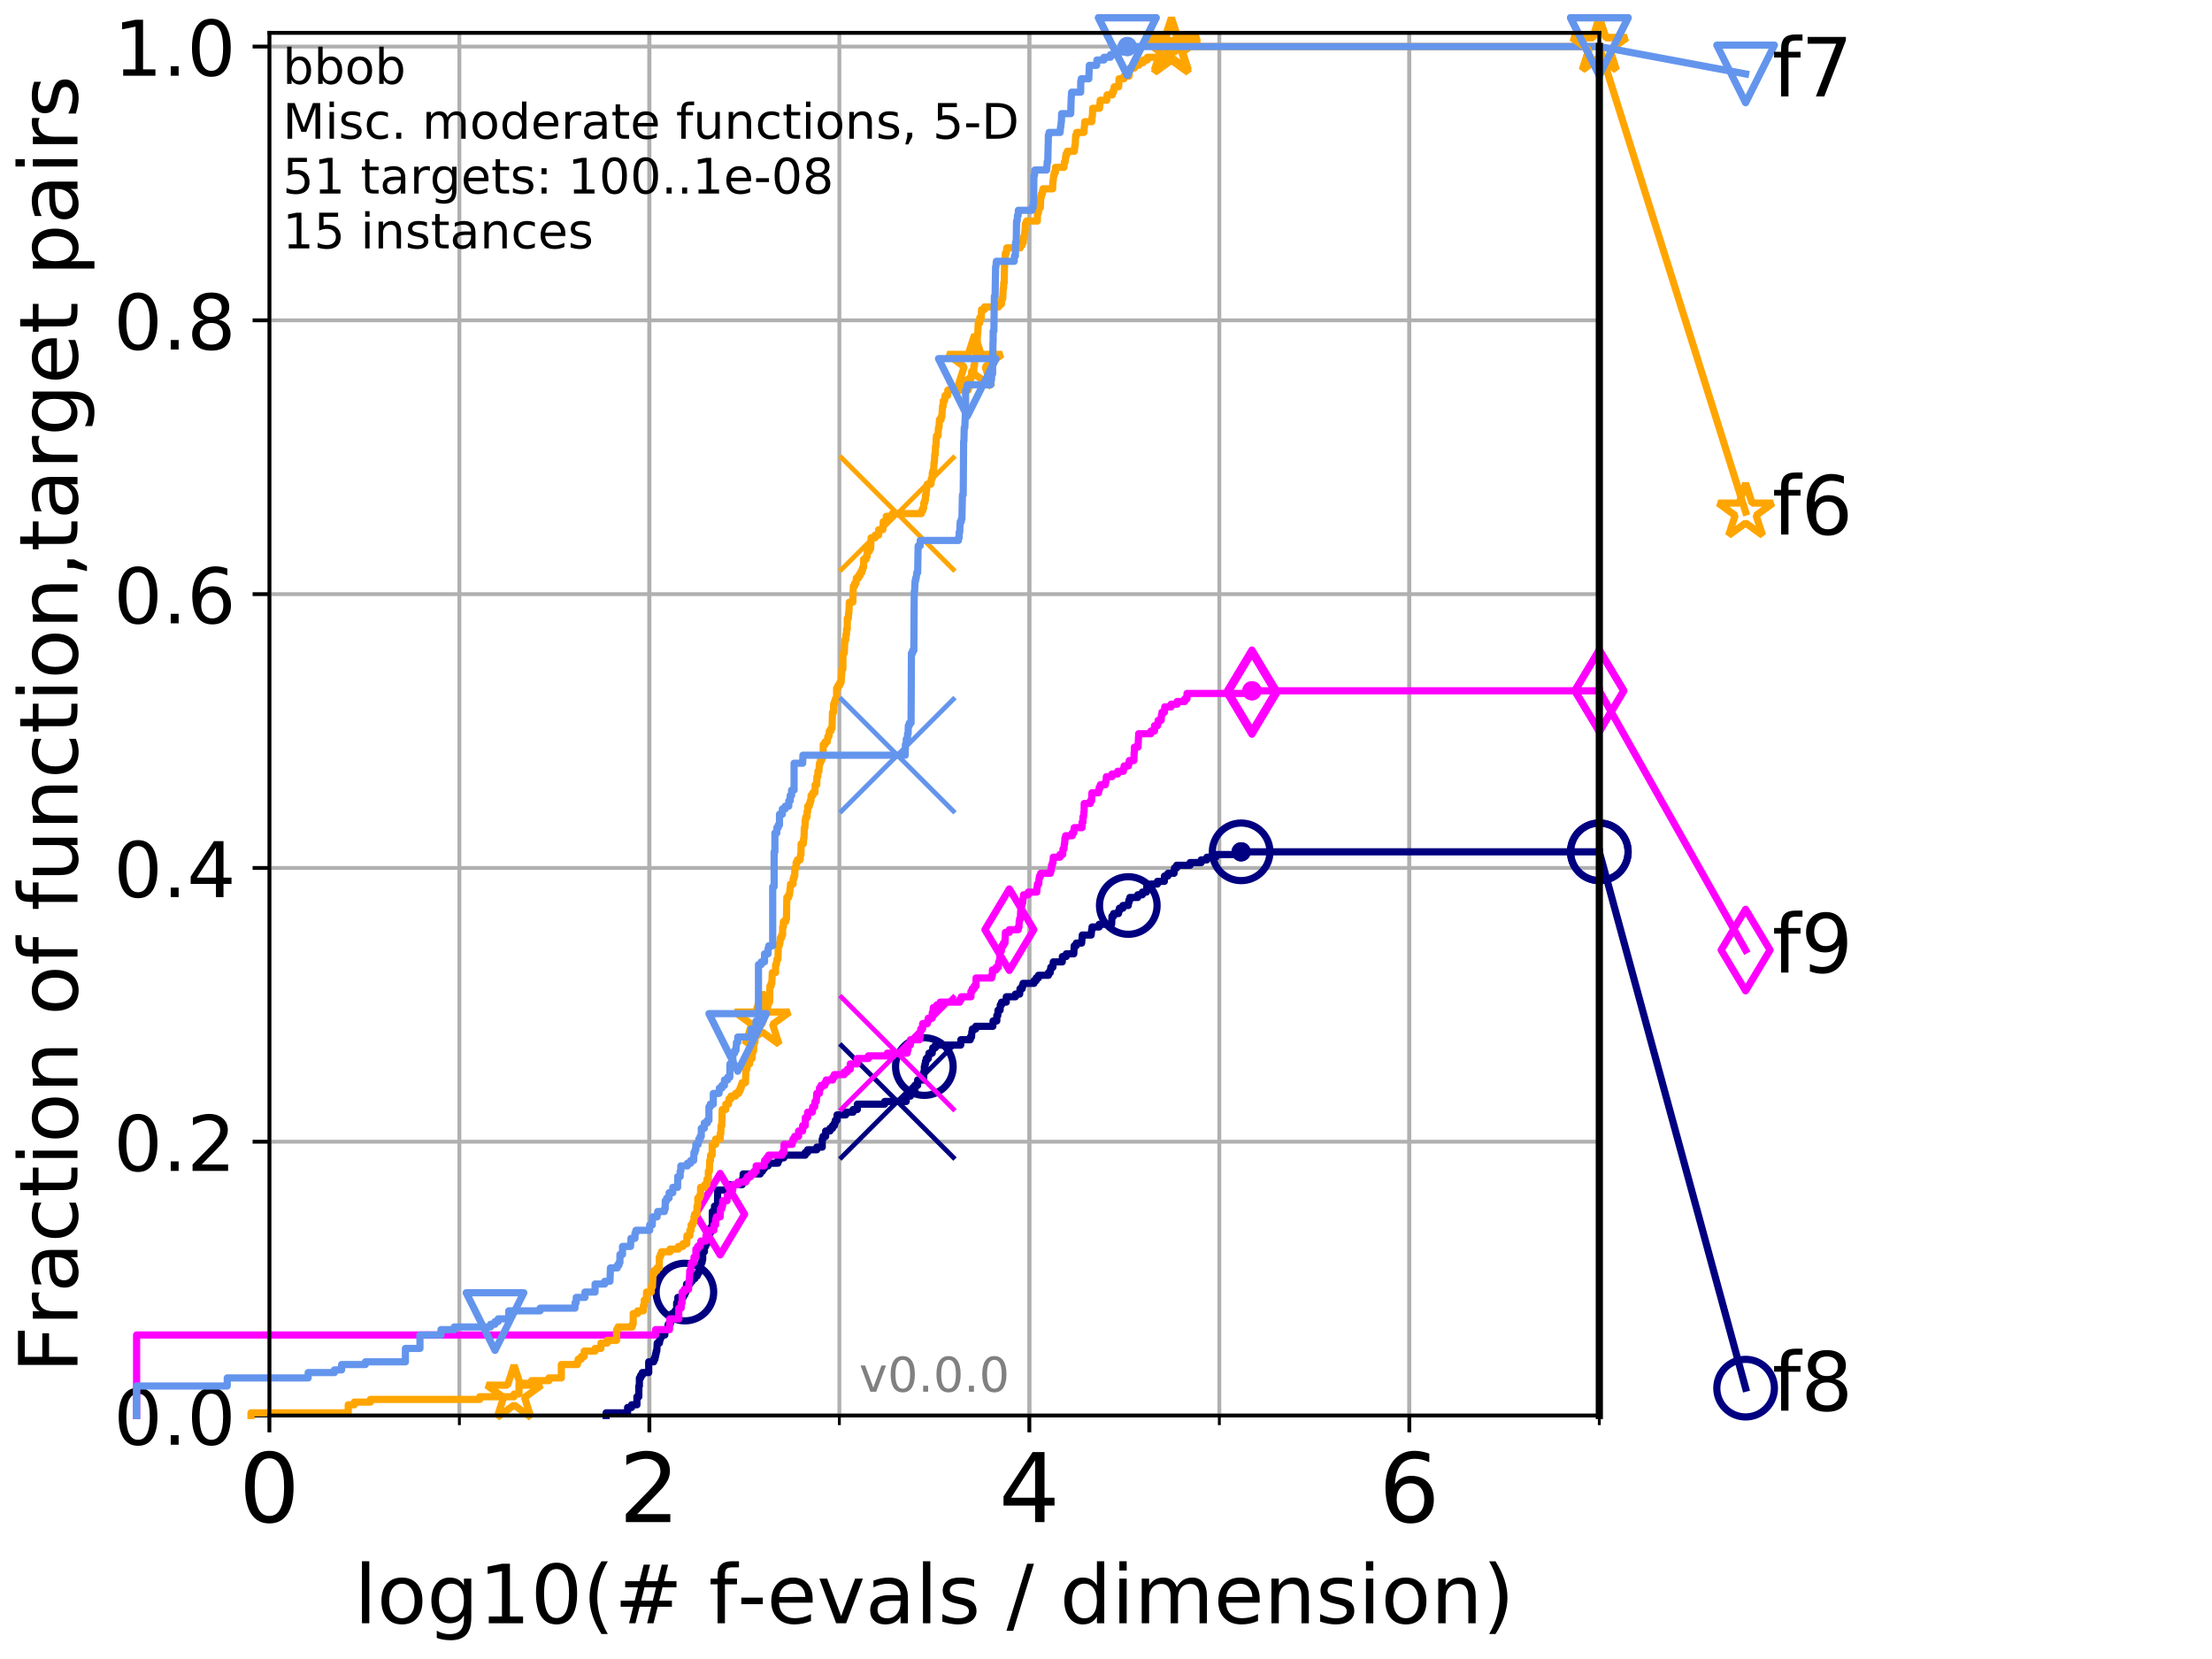 <?xml version="1.0" encoding="utf-8" standalone="no"?>
<!DOCTYPE svg PUBLIC "-//W3C//DTD SVG 1.1//EN"
  "http://www.w3.org/Graphics/SVG/1.1/DTD/svg11.dtd">
<!-- Created with matplotlib (http://matplotlib.org/) -->
<svg height="345.6pt" version="1.1" viewBox="0 0 460.8 345.6" width="460.8pt" xmlns="http://www.w3.org/2000/svg" xmlns:xlink="http://www.w3.org/1999/xlink">
 <defs>
  <style type="text/css">
*{stroke-linecap:butt;stroke-linejoin:round;}
  </style>
 </defs>
 <g id="figure_1">
  <g id="patch_1">
   <path d="M 0 345.6 
L 460.8 345.6 
L 460.8 0 
L 0 0 
z
" style="fill:#ffffff;"/>
  </g>
  <g id="axes_1">
   <g id="patch_2">
    <path d="M 56.12 294.88 
L 333.168 294.88 
L 333.168 6.845 
L 56.12 6.845 
z
" style="fill:#ffffff;"/>
   </g>
   <g id="matplotlib.axis_1">
    <g id="xtick_1">
     <g id="line2d_1">
      <path clip-path="url(#p397f0eebfd)" d="M 56.12 294.88 
L 56.12 6.845 
" style="fill:none;stroke:#b0b0b0;stroke-linecap:square;stroke-width:0.8;"/>
     </g>
     <g id="line2d_2">
      <defs>
       <path d="M 0 0 
L 0 3.5 
" id="m6127c375b9" style="stroke:#000000;stroke-width:0.8;"/>
      </defs>
      <g>
       <use style="stroke:#000000;stroke-width:0.8;" x="56.12" xlink:href="#m6127c375b9" y="294.88"/>
      </g>
     </g>
     <g id="text_1">
      <!-- 0 -->
      <defs>
       <path d="M 31.781 66.406 
Q 24.172 66.406 20.328 58.906 
Q 16.5 51.422 16.5 36.375 
Q 16.5 21.391 20.328 13.891 
Q 24.172 6.391 31.781 6.391 
Q 39.453 6.391 43.281 13.891 
Q 47.125 21.391 47.125 36.375 
Q 47.125 51.422 43.281 58.906 
Q 39.453 66.406 31.781 66.406 
z
M 31.781 74.219 
Q 44.047 74.219 50.516 64.516 
Q 56.984 54.828 56.984 36.375 
Q 56.984 17.969 50.516 8.266 
Q 44.047 -1.422 31.781 -1.422 
Q 19.531 -1.422 13.062 8.266 
Q 6.594 17.969 6.594 36.375 
Q 6.594 54.828 13.062 64.516 
Q 19.531 74.219 31.781 74.219 
z
" id="DejaVuSans-30"/>
      </defs>
      <g transform="translate(49.758 317.077)scale(0.2 -0.2)">
       <use xlink:href="#DejaVuSans-30"/>
      </g>
     </g>
    </g>
    <g id="xtick_2">
     <g id="line2d_3">
      <path clip-path="url(#p397f0eebfd)" d="M 135.277 294.88 
L 135.277 6.845 
" style="fill:none;stroke:#b0b0b0;stroke-linecap:square;stroke-width:0.8;"/>
     </g>
     <g id="line2d_4">
      <g>
       <use style="stroke:#000000;stroke-width:0.8;" x="135.277" xlink:href="#m6127c375b9" y="294.88"/>
      </g>
     </g>
     <g id="text_2">
      <!-- 2 -->
      <defs>
       <path d="M 19.188 8.297 
L 53.609 8.297 
L 53.609 0 
L 7.328 0 
L 7.328 8.297 
Q 12.938 14.109 22.625 23.891 
Q 32.328 33.688 34.812 36.531 
Q 39.547 41.844 41.422 45.531 
Q 43.312 49.219 43.312 52.781 
Q 43.312 58.594 39.234 62.25 
Q 35.156 65.922 28.609 65.922 
Q 23.969 65.922 18.812 64.312 
Q 13.672 62.703 7.812 59.422 
L 7.812 69.391 
Q 13.766 71.781 18.938 73 
Q 24.125 74.219 28.422 74.219 
Q 39.75 74.219 46.484 68.547 
Q 53.219 62.891 53.219 53.422 
Q 53.219 48.922 51.531 44.891 
Q 49.859 40.875 45.406 35.406 
Q 44.188 33.984 37.641 27.219 
Q 31.109 20.453 19.188 8.297 
z
" id="DejaVuSans-32"/>
      </defs>
      <g transform="translate(128.914 317.077)scale(0.2 -0.2)">
       <use xlink:href="#DejaVuSans-32"/>
      </g>
     </g>
    </g>
    <g id="xtick_3">
     <g id="line2d_5">
      <path clip-path="url(#p397f0eebfd)" d="M 214.433 294.88 
L 214.433 6.845 
" style="fill:none;stroke:#b0b0b0;stroke-linecap:square;stroke-width:0.8;"/>
     </g>
     <g id="line2d_6">
      <g>
       <use style="stroke:#000000;stroke-width:0.8;" x="214.433" xlink:href="#m6127c375b9" y="294.88"/>
      </g>
     </g>
     <g id="text_3">
      <!-- 4 -->
      <defs>
       <path d="M 37.797 64.312 
L 12.891 25.391 
L 37.797 25.391 
z
M 35.203 72.906 
L 47.609 72.906 
L 47.609 25.391 
L 58.016 25.391 
L 58.016 17.188 
L 47.609 17.188 
L 47.609 0 
L 37.797 0 
L 37.797 17.188 
L 4.891 17.188 
L 4.891 26.703 
z
" id="DejaVuSans-34"/>
      </defs>
      <g transform="translate(208.071 317.077)scale(0.2 -0.2)">
       <use xlink:href="#DejaVuSans-34"/>
      </g>
     </g>
    </g>
    <g id="xtick_4">
     <g id="line2d_7">
      <path clip-path="url(#p397f0eebfd)" d="M 293.59 294.88 
L 293.59 6.845 
" style="fill:none;stroke:#b0b0b0;stroke-linecap:square;stroke-width:0.8;"/>
     </g>
     <g id="line2d_8">
      <g>
       <use style="stroke:#000000;stroke-width:0.8;" x="293.59" xlink:href="#m6127c375b9" y="294.88"/>
      </g>
     </g>
     <g id="text_4">
      <!-- 6 -->
      <defs>
       <path d="M 33.016 40.375 
Q 26.375 40.375 22.484 35.828 
Q 18.609 31.297 18.609 23.391 
Q 18.609 15.531 22.484 10.953 
Q 26.375 6.391 33.016 6.391 
Q 39.656 6.391 43.531 10.953 
Q 47.406 15.531 47.406 23.391 
Q 47.406 31.297 43.531 35.828 
Q 39.656 40.375 33.016 40.375 
z
M 52.594 71.297 
L 52.594 62.312 
Q 48.875 64.062 45.094 64.984 
Q 41.312 65.922 37.594 65.922 
Q 27.828 65.922 22.672 59.328 
Q 17.531 52.734 16.797 39.406 
Q 19.672 43.656 24.016 45.922 
Q 28.375 48.188 33.594 48.188 
Q 44.578 48.188 50.953 41.516 
Q 57.328 34.859 57.328 23.391 
Q 57.328 12.156 50.688 5.359 
Q 44.047 -1.422 33.016 -1.422 
Q 20.359 -1.422 13.672 8.266 
Q 6.984 17.969 6.984 36.375 
Q 6.984 53.656 15.188 63.938 
Q 23.391 74.219 37.203 74.219 
Q 40.922 74.219 44.703 73.484 
Q 48.484 72.75 52.594 71.297 
z
" id="DejaVuSans-36"/>
      </defs>
      <g transform="translate(287.227 317.077)scale(0.2 -0.2)">
       <use xlink:href="#DejaVuSans-36"/>
      </g>
     </g>
    </g>
    <g id="xtick_5">
     <g id="line2d_9">
      <path clip-path="url(#p397f0eebfd)" d="M 56.12 294.88 
L 56.12 6.845 
" style="fill:none;stroke:#b0b0b0;stroke-linecap:square;stroke-width:0.8;"/>
     </g>
     <g id="line2d_10">
      <defs>
       <path d="M 0 0 
L 0 2 
" id="m38463ce5f6" style="stroke:#000000;stroke-width:0.6;"/>
      </defs>
      <g>
       <use style="stroke:#000000;stroke-width:0.6;" x="56.12" xlink:href="#m38463ce5f6" y="294.88"/>
      </g>
     </g>
    </g>
    <g id="xtick_6">
     <g id="line2d_11">
      <path clip-path="url(#p397f0eebfd)" d="M 95.698 294.88 
L 95.698 6.845 
" style="fill:none;stroke:#b0b0b0;stroke-linecap:square;stroke-width:0.8;"/>
     </g>
     <g id="line2d_12">
      <g>
       <use style="stroke:#000000;stroke-width:0.6;" x="95.698" xlink:href="#m38463ce5f6" y="294.88"/>
      </g>
     </g>
    </g>
    <g id="xtick_7">
     <g id="line2d_13">
      <path clip-path="url(#p397f0eebfd)" d="M 135.277 294.88 
L 135.277 6.845 
" style="fill:none;stroke:#b0b0b0;stroke-linecap:square;stroke-width:0.8;"/>
     </g>
     <g id="line2d_14">
      <g>
       <use style="stroke:#000000;stroke-width:0.6;" x="135.277" xlink:href="#m38463ce5f6" y="294.88"/>
      </g>
     </g>
    </g>
    <g id="xtick_8">
     <g id="line2d_15">
      <path clip-path="url(#p397f0eebfd)" d="M 174.855 294.88 
L 174.855 6.845 
" style="fill:none;stroke:#b0b0b0;stroke-linecap:square;stroke-width:0.8;"/>
     </g>
     <g id="line2d_16">
      <g>
       <use style="stroke:#000000;stroke-width:0.6;" x="174.855" xlink:href="#m38463ce5f6" y="294.88"/>
      </g>
     </g>
    </g>
    <g id="xtick_9">
     <g id="line2d_17">
      <path clip-path="url(#p397f0eebfd)" d="M 214.433 294.88 
L 214.433 6.845 
" style="fill:none;stroke:#b0b0b0;stroke-linecap:square;stroke-width:0.8;"/>
     </g>
     <g id="line2d_18">
      <g>
       <use style="stroke:#000000;stroke-width:0.6;" x="214.433" xlink:href="#m38463ce5f6" y="294.88"/>
      </g>
     </g>
    </g>
    <g id="xtick_10">
     <g id="line2d_19">
      <path clip-path="url(#p397f0eebfd)" d="M 254.011 294.88 
L 254.011 6.845 
" style="fill:none;stroke:#b0b0b0;stroke-linecap:square;stroke-width:0.8;"/>
     </g>
     <g id="line2d_20">
      <g>
       <use style="stroke:#000000;stroke-width:0.6;" x="254.011" xlink:href="#m38463ce5f6" y="294.88"/>
      </g>
     </g>
    </g>
    <g id="xtick_11">
     <g id="line2d_21">
      <path clip-path="url(#p397f0eebfd)" d="M 293.59 294.88 
L 293.59 6.845 
" style="fill:none;stroke:#b0b0b0;stroke-linecap:square;stroke-width:0.8;"/>
     </g>
     <g id="line2d_22">
      <g>
       <use style="stroke:#000000;stroke-width:0.6;" x="293.59" xlink:href="#m38463ce5f6" y="294.88"/>
      </g>
     </g>
    </g>
    <g id="xtick_12">
     <g id="line2d_23">
      <path clip-path="url(#p397f0eebfd)" d="M 333.168 294.88 
L 333.168 6.845 
" style="fill:none;stroke:#b0b0b0;stroke-linecap:square;stroke-width:0.8;"/>
     </g>
     <g id="line2d_24">
      <g>
       <use style="stroke:#000000;stroke-width:0.6;" x="333.168" xlink:href="#m38463ce5f6" y="294.88"/>
      </g>
     </g>
    </g>
    <g id="text_5">
     <!-- log10(# f-evals / dimension) -->
     <defs>
      <path d="M 9.422 75.984 
L 18.406 75.984 
L 18.406 0 
L 9.422 0 
z
" id="DejaVuSans-6c"/>
      <path d="M 30.609 48.391 
Q 23.391 48.391 19.188 42.75 
Q 14.984 37.109 14.984 27.297 
Q 14.984 17.484 19.156 11.844 
Q 23.344 6.203 30.609 6.203 
Q 37.797 6.203 41.984 11.859 
Q 46.188 17.531 46.188 27.297 
Q 46.188 37.016 41.984 42.703 
Q 37.797 48.391 30.609 48.391 
z
M 30.609 56 
Q 42.328 56 49.016 48.375 
Q 55.719 40.766 55.719 27.297 
Q 55.719 13.875 49.016 6.219 
Q 42.328 -1.422 30.609 -1.422 
Q 18.844 -1.422 12.172 6.219 
Q 5.516 13.875 5.516 27.297 
Q 5.516 40.766 12.172 48.375 
Q 18.844 56 30.609 56 
z
" id="DejaVuSans-6f"/>
      <path d="M 45.406 27.984 
Q 45.406 37.75 41.375 43.109 
Q 37.359 48.484 30.078 48.484 
Q 22.859 48.484 18.828 43.109 
Q 14.797 37.75 14.797 27.984 
Q 14.797 18.266 18.828 12.891 
Q 22.859 7.516 30.078 7.516 
Q 37.359 7.516 41.375 12.891 
Q 45.406 18.266 45.406 27.984 
z
M 54.391 6.781 
Q 54.391 -7.172 48.188 -13.984 
Q 42 -20.797 29.203 -20.797 
Q 24.469 -20.797 20.266 -20.094 
Q 16.062 -19.391 12.109 -17.922 
L 12.109 -9.188 
Q 16.062 -11.328 19.922 -12.344 
Q 23.781 -13.375 27.781 -13.375 
Q 36.625 -13.375 41.016 -8.766 
Q 45.406 -4.156 45.406 5.172 
L 45.406 9.625 
Q 42.625 4.781 38.281 2.391 
Q 33.938 0 27.875 0 
Q 17.828 0 11.672 7.656 
Q 5.516 15.328 5.516 27.984 
Q 5.516 40.672 11.672 48.328 
Q 17.828 56 27.875 56 
Q 33.938 56 38.281 53.609 
Q 42.625 51.219 45.406 46.391 
L 45.406 54.688 
L 54.391 54.688 
z
" id="DejaVuSans-67"/>
      <path d="M 12.406 8.297 
L 28.516 8.297 
L 28.516 63.922 
L 10.984 60.406 
L 10.984 69.391 
L 28.422 72.906 
L 38.281 72.906 
L 38.281 8.297 
L 54.391 8.297 
L 54.391 0 
L 12.406 0 
z
" id="DejaVuSans-31"/>
      <path d="M 31 75.875 
Q 24.469 64.656 21.281 53.656 
Q 18.109 42.672 18.109 31.391 
Q 18.109 20.125 21.312 9.062 
Q 24.516 -2 31 -13.188 
L 23.188 -13.188 
Q 15.875 -1.703 12.234 9.375 
Q 8.594 20.453 8.594 31.391 
Q 8.594 42.281 12.203 53.312 
Q 15.828 64.359 23.188 75.875 
z
" id="DejaVuSans-28"/>
      <path d="M 51.125 44 
L 36.922 44 
L 32.812 27.688 
L 47.125 27.688 
z
M 43.797 71.781 
L 38.719 51.516 
L 52.984 51.516 
L 58.109 71.781 
L 65.922 71.781 
L 60.891 51.516 
L 76.125 51.516 
L 76.125 44 
L 58.984 44 
L 54.984 27.688 
L 70.516 27.688 
L 70.516 20.219 
L 53.078 20.219 
L 48 0 
L 40.188 0 
L 45.219 20.219 
L 30.906 20.219 
L 25.875 0 
L 18.016 0 
L 23.094 20.219 
L 7.719 20.219 
L 7.719 27.688 
L 24.906 27.688 
L 29 44 
L 13.281 44 
L 13.281 51.516 
L 30.906 51.516 
L 35.891 71.781 
z
" id="DejaVuSans-23"/>
      <path id="DejaVuSans-20"/>
      <path d="M 37.109 75.984 
L 37.109 68.5 
L 28.516 68.5 
Q 23.688 68.5 21.797 66.547 
Q 19.922 64.594 19.922 59.516 
L 19.922 54.688 
L 34.719 54.688 
L 34.719 47.703 
L 19.922 47.703 
L 19.922 0 
L 10.891 0 
L 10.891 47.703 
L 2.297 47.703 
L 2.297 54.688 
L 10.891 54.688 
L 10.891 58.5 
Q 10.891 67.625 15.141 71.797 
Q 19.391 75.984 28.609 75.984 
z
" id="DejaVuSans-66"/>
      <path d="M 4.891 31.391 
L 31.203 31.391 
L 31.203 23.391 
L 4.891 23.391 
z
" id="DejaVuSans-2d"/>
      <path d="M 56.203 29.594 
L 56.203 25.203 
L 14.891 25.203 
Q 15.484 15.922 20.484 11.062 
Q 25.484 6.203 34.422 6.203 
Q 39.594 6.203 44.453 7.469 
Q 49.312 8.734 54.109 11.281 
L 54.109 2.781 
Q 49.266 0.734 44.188 -0.344 
Q 39.109 -1.422 33.891 -1.422 
Q 20.797 -1.422 13.156 6.188 
Q 5.516 13.812 5.516 26.812 
Q 5.516 40.234 12.766 48.109 
Q 20.016 56 32.328 56 
Q 43.359 56 49.781 48.891 
Q 56.203 41.797 56.203 29.594 
z
M 47.219 32.234 
Q 47.125 39.594 43.094 43.984 
Q 39.062 48.391 32.422 48.391 
Q 24.906 48.391 20.391 44.141 
Q 15.875 39.891 15.188 32.172 
z
" id="DejaVuSans-65"/>
      <path d="M 2.984 54.688 
L 12.5 54.688 
L 29.594 8.797 
L 46.688 54.688 
L 56.203 54.688 
L 35.688 0 
L 23.484 0 
z
" id="DejaVuSans-76"/>
      <path d="M 34.281 27.484 
Q 23.391 27.484 19.188 25 
Q 14.984 22.516 14.984 16.5 
Q 14.984 11.719 18.141 8.906 
Q 21.297 6.109 26.703 6.109 
Q 34.188 6.109 38.703 11.406 
Q 43.219 16.703 43.219 25.484 
L 43.219 27.484 
z
M 52.203 31.203 
L 52.203 0 
L 43.219 0 
L 43.219 8.297 
Q 40.141 3.328 35.547 0.953 
Q 30.953 -1.422 24.312 -1.422 
Q 15.922 -1.422 10.953 3.297 
Q 6 8.016 6 15.922 
Q 6 25.141 12.172 29.828 
Q 18.359 34.516 30.609 34.516 
L 43.219 34.516 
L 43.219 35.406 
Q 43.219 41.609 39.141 45 
Q 35.062 48.391 27.688 48.391 
Q 23 48.391 18.547 47.266 
Q 14.109 46.141 10.016 43.891 
L 10.016 52.203 
Q 14.938 54.109 19.578 55.047 
Q 24.219 56 28.609 56 
Q 40.484 56 46.344 49.844 
Q 52.203 43.703 52.203 31.203 
z
" id="DejaVuSans-61"/>
      <path d="M 44.281 53.078 
L 44.281 44.578 
Q 40.484 46.531 36.375 47.5 
Q 32.281 48.484 27.875 48.484 
Q 21.188 48.484 17.844 46.438 
Q 14.5 44.391 14.5 40.281 
Q 14.5 37.156 16.891 35.375 
Q 19.281 33.594 26.516 31.984 
L 29.594 31.297 
Q 39.156 29.25 43.188 25.516 
Q 47.219 21.781 47.219 15.094 
Q 47.219 7.469 41.188 3.016 
Q 35.156 -1.422 24.609 -1.422 
Q 20.219 -1.422 15.453 -0.562 
Q 10.688 0.297 5.422 2 
L 5.422 11.281 
Q 10.406 8.688 15.234 7.391 
Q 20.062 6.109 24.812 6.109 
Q 31.156 6.109 34.562 8.281 
Q 37.984 10.453 37.984 14.406 
Q 37.984 18.062 35.516 20.016 
Q 33.062 21.969 24.703 23.781 
L 21.578 24.516 
Q 13.234 26.266 9.516 29.906 
Q 5.812 33.547 5.812 39.891 
Q 5.812 47.609 11.281 51.797 
Q 16.75 56 26.812 56 
Q 31.781 56 36.172 55.266 
Q 40.578 54.547 44.281 53.078 
z
" id="DejaVuSans-73"/>
      <path d="M 25.391 72.906 
L 33.688 72.906 
L 8.297 -9.281 
L 0 -9.281 
z
" id="DejaVuSans-2f"/>
      <path d="M 45.406 46.391 
L 45.406 75.984 
L 54.391 75.984 
L 54.391 0 
L 45.406 0 
L 45.406 8.203 
Q 42.578 3.328 38.25 0.953 
Q 33.938 -1.422 27.875 -1.422 
Q 17.969 -1.422 11.734 6.484 
Q 5.516 14.406 5.516 27.297 
Q 5.516 40.188 11.734 48.094 
Q 17.969 56 27.875 56 
Q 33.938 56 38.25 53.625 
Q 42.578 51.266 45.406 46.391 
z
M 14.797 27.297 
Q 14.797 17.391 18.875 11.75 
Q 22.953 6.109 30.078 6.109 
Q 37.203 6.109 41.297 11.75 
Q 45.406 17.391 45.406 27.297 
Q 45.406 37.203 41.297 42.844 
Q 37.203 48.484 30.078 48.484 
Q 22.953 48.484 18.875 42.844 
Q 14.797 37.203 14.797 27.297 
z
" id="DejaVuSans-64"/>
      <path d="M 9.422 54.688 
L 18.406 54.688 
L 18.406 0 
L 9.422 0 
z
M 9.422 75.984 
L 18.406 75.984 
L 18.406 64.594 
L 9.422 64.594 
z
" id="DejaVuSans-69"/>
      <path d="M 52 44.188 
Q 55.375 50.25 60.062 53.125 
Q 64.75 56 71.094 56 
Q 79.641 56 84.281 50.016 
Q 88.922 44.047 88.922 33.016 
L 88.922 0 
L 79.891 0 
L 79.891 32.719 
Q 79.891 40.578 77.094 44.375 
Q 74.312 48.188 68.609 48.188 
Q 61.625 48.188 57.562 43.547 
Q 53.516 38.922 53.516 30.906 
L 53.516 0 
L 44.484 0 
L 44.484 32.719 
Q 44.484 40.625 41.703 44.406 
Q 38.922 48.188 33.109 48.188 
Q 26.219 48.188 22.156 43.531 
Q 18.109 38.875 18.109 30.906 
L 18.109 0 
L 9.078 0 
L 9.078 54.688 
L 18.109 54.688 
L 18.109 46.188 
Q 21.188 51.219 25.484 53.609 
Q 29.781 56 35.688 56 
Q 41.656 56 45.828 52.969 
Q 50 49.953 52 44.188 
z
" id="DejaVuSans-6d"/>
      <path d="M 54.891 33.016 
L 54.891 0 
L 45.906 0 
L 45.906 32.719 
Q 45.906 40.484 42.875 44.328 
Q 39.844 48.188 33.797 48.188 
Q 26.516 48.188 22.312 43.547 
Q 18.109 38.922 18.109 30.906 
L 18.109 0 
L 9.078 0 
L 9.078 54.688 
L 18.109 54.688 
L 18.109 46.188 
Q 21.344 51.125 25.703 53.562 
Q 30.078 56 35.797 56 
Q 45.219 56 50.047 50.172 
Q 54.891 44.344 54.891 33.016 
z
" id="DejaVuSans-6e"/>
      <path d="M 8.016 75.875 
L 15.828 75.875 
Q 23.141 64.359 26.781 53.312 
Q 30.422 42.281 30.422 31.391 
Q 30.422 20.453 26.781 9.375 
Q 23.141 -1.703 15.828 -13.188 
L 8.016 -13.188 
Q 14.5 -2 17.703 9.062 
Q 20.906 20.125 20.906 31.391 
Q 20.906 42.672 17.703 53.656 
Q 14.5 64.656 8.016 75.875 
z
" id="DejaVuSans-29"/>
     </defs>
     <g transform="translate(73.803 338.154)scale(0.17 -0.17)">
      <use xlink:href="#DejaVuSans-6c"/>
      <use x="27.783" xlink:href="#DejaVuSans-6f"/>
      <use x="88.965" xlink:href="#DejaVuSans-67"/>
      <use x="152.441" xlink:href="#DejaVuSans-31"/>
      <use x="216.064" xlink:href="#DejaVuSans-30"/>
      <use x="279.688" xlink:href="#DejaVuSans-28"/>
      <use x="318.701" xlink:href="#DejaVuSans-23"/>
      <use x="402.49" xlink:href="#DejaVuSans-20"/>
      <use x="434.277" xlink:href="#DejaVuSans-66"/>
      <use x="469.404" xlink:href="#DejaVuSans-2d"/>
      <use x="505.488" xlink:href="#DejaVuSans-65"/>
      <use x="567.012" xlink:href="#DejaVuSans-76"/>
      <use x="626.191" xlink:href="#DejaVuSans-61"/>
      <use x="687.471" xlink:href="#DejaVuSans-6c"/>
      <use x="715.254" xlink:href="#DejaVuSans-73"/>
      <use x="767.354" xlink:href="#DejaVuSans-20"/>
      <use x="799.141" xlink:href="#DejaVuSans-2f"/>
      <use x="832.832" xlink:href="#DejaVuSans-20"/>
      <use x="864.619" xlink:href="#DejaVuSans-64"/>
      <use x="928.096" xlink:href="#DejaVuSans-69"/>
      <use x="955.879" xlink:href="#DejaVuSans-6d"/>
      <use x="1053.291" xlink:href="#DejaVuSans-65"/>
      <use x="1114.814" xlink:href="#DejaVuSans-6e"/>
      <use x="1178.193" xlink:href="#DejaVuSans-73"/>
      <use x="1230.293" xlink:href="#DejaVuSans-69"/>
      <use x="1258.076" xlink:href="#DejaVuSans-6f"/>
      <use x="1319.258" xlink:href="#DejaVuSans-6e"/>
      <use x="1382.637" xlink:href="#DejaVuSans-29"/>
     </g>
    </g>
   </g>
   <g id="matplotlib.axis_2">
    <g id="ytick_1">
     <g id="line2d_25">
      <path clip-path="url(#p397f0eebfd)" d="M 56.12 294.88 
L 333.168 294.88 
" style="fill:none;stroke:#b0b0b0;stroke-linecap:square;stroke-width:0.8;"/>
     </g>
     <g id="line2d_26">
      <defs>
       <path d="M 0 0 
L -3.5 0 
" id="mef4009ee64" style="stroke:#000000;stroke-width:0.8;"/>
      </defs>
      <g>
       <use style="stroke:#000000;stroke-width:0.8;" x="56.12" xlink:href="#mef4009ee64" y="294.88"/>
      </g>
     </g>
     <g id="text_6">
      <!-- 0.0 -->
      <defs>
       <path d="M 10.688 12.406 
L 21 12.406 
L 21 0 
L 10.688 0 
z
" id="DejaVuSans-2e"/>
      </defs>
      <g transform="translate(23.675 300.959)scale(0.16 -0.16)">
       <use xlink:href="#DejaVuSans-30"/>
       <use x="63.623" xlink:href="#DejaVuSans-2e"/>
       <use x="95.41" xlink:href="#DejaVuSans-30"/>
      </g>
     </g>
    </g>
    <g id="ytick_2">
     <g id="line2d_27">
      <path clip-path="url(#p397f0eebfd)" d="M 56.12 237.843 
L 333.168 237.843 
" style="fill:none;stroke:#b0b0b0;stroke-linecap:square;stroke-width:0.8;"/>
     </g>
     <g id="line2d_28">
      <g>
       <use style="stroke:#000000;stroke-width:0.8;" x="56.12" xlink:href="#mef4009ee64" y="237.843"/>
      </g>
     </g>
     <g id="text_7">
      <!-- 0.2 -->
      <g transform="translate(23.675 243.922)scale(0.16 -0.16)">
       <use xlink:href="#DejaVuSans-30"/>
       <use x="63.623" xlink:href="#DejaVuSans-2e"/>
       <use x="95.41" xlink:href="#DejaVuSans-32"/>
      </g>
     </g>
    </g>
    <g id="ytick_3">
     <g id="line2d_29">
      <path clip-path="url(#p397f0eebfd)" d="M 56.12 180.807 
L 333.168 180.807 
" style="fill:none;stroke:#b0b0b0;stroke-linecap:square;stroke-width:0.8;"/>
     </g>
     <g id="line2d_30">
      <g>
       <use style="stroke:#000000;stroke-width:0.8;" x="56.12" xlink:href="#mef4009ee64" y="180.807"/>
      </g>
     </g>
     <g id="text_8">
      <!-- 0.4 -->
      <g transform="translate(23.675 186.886)scale(0.16 -0.16)">
       <use xlink:href="#DejaVuSans-30"/>
       <use x="63.623" xlink:href="#DejaVuSans-2e"/>
       <use x="95.41" xlink:href="#DejaVuSans-34"/>
      </g>
     </g>
    </g>
    <g id="ytick_4">
     <g id="line2d_31">
      <path clip-path="url(#p397f0eebfd)" d="M 56.12 123.77 
L 333.168 123.77 
" style="fill:none;stroke:#b0b0b0;stroke-linecap:square;stroke-width:0.8;"/>
     </g>
     <g id="line2d_32">
      <g>
       <use style="stroke:#000000;stroke-width:0.8;" x="56.12" xlink:href="#mef4009ee64" y="123.77"/>
      </g>
     </g>
     <g id="text_9">
      <!-- 0.6 -->
      <g transform="translate(23.675 129.849)scale(0.16 -0.16)">
       <use xlink:href="#DejaVuSans-30"/>
       <use x="63.623" xlink:href="#DejaVuSans-2e"/>
       <use x="95.41" xlink:href="#DejaVuSans-36"/>
      </g>
     </g>
    </g>
    <g id="ytick_5">
     <g id="line2d_33">
      <path clip-path="url(#p397f0eebfd)" d="M 56.12 66.734 
L 333.168 66.734 
" style="fill:none;stroke:#b0b0b0;stroke-linecap:square;stroke-width:0.8;"/>
     </g>
     <g id="line2d_34">
      <g>
       <use style="stroke:#000000;stroke-width:0.8;" x="56.12" xlink:href="#mef4009ee64" y="66.734"/>
      </g>
     </g>
     <g id="text_10">
      <!-- 0.8 -->
      <defs>
       <path d="M 31.781 34.625 
Q 24.75 34.625 20.719 30.859 
Q 16.703 27.094 16.703 20.516 
Q 16.703 13.922 20.719 10.156 
Q 24.75 6.391 31.781 6.391 
Q 38.812 6.391 42.859 10.172 
Q 46.922 13.969 46.922 20.516 
Q 46.922 27.094 42.891 30.859 
Q 38.875 34.625 31.781 34.625 
z
M 21.922 38.812 
Q 15.578 40.375 12.031 44.719 
Q 8.5 49.078 8.5 55.328 
Q 8.5 64.062 14.719 69.141 
Q 20.953 74.219 31.781 74.219 
Q 42.672 74.219 48.875 69.141 
Q 55.078 64.062 55.078 55.328 
Q 55.078 49.078 51.531 44.719 
Q 48 40.375 41.703 38.812 
Q 48.828 37.156 52.797 32.312 
Q 56.781 27.484 56.781 20.516 
Q 56.781 9.906 50.312 4.234 
Q 43.844 -1.422 31.781 -1.422 
Q 19.734 -1.422 13.25 4.234 
Q 6.781 9.906 6.781 20.516 
Q 6.781 27.484 10.781 32.312 
Q 14.797 37.156 21.922 38.812 
z
M 18.312 54.391 
Q 18.312 48.734 21.844 45.562 
Q 25.391 42.391 31.781 42.391 
Q 38.141 42.391 41.719 45.562 
Q 45.312 48.734 45.312 54.391 
Q 45.312 60.062 41.719 63.234 
Q 38.141 66.406 31.781 66.406 
Q 25.391 66.406 21.844 63.234 
Q 18.312 60.062 18.312 54.391 
z
" id="DejaVuSans-38"/>
      </defs>
      <g transform="translate(23.675 72.812)scale(0.16 -0.16)">
       <use xlink:href="#DejaVuSans-30"/>
       <use x="63.623" xlink:href="#DejaVuSans-2e"/>
       <use x="95.41" xlink:href="#DejaVuSans-38"/>
      </g>
     </g>
    </g>
    <g id="ytick_6">
     <g id="line2d_35">
      <path clip-path="url(#p397f0eebfd)" d="M 56.12 9.697 
L 333.168 9.697 
" style="fill:none;stroke:#b0b0b0;stroke-linecap:square;stroke-width:0.8;"/>
     </g>
     <g id="line2d_36">
      <g>
       <use style="stroke:#000000;stroke-width:0.8;" x="56.12" xlink:href="#mef4009ee64" y="9.697"/>
      </g>
     </g>
     <g id="text_11">
      <!-- 1.0 -->
      <g transform="translate(23.675 15.776)scale(0.16 -0.16)">
       <use xlink:href="#DejaVuSans-31"/>
       <use x="63.623" xlink:href="#DejaVuSans-2e"/>
       <use x="95.41" xlink:href="#DejaVuSans-30"/>
      </g>
     </g>
    </g>
    <g id="text_12">
     <!-- Fraction of function,target pairs -->
     <defs>
      <path d="M 9.812 72.906 
L 51.703 72.906 
L 51.703 64.594 
L 19.672 64.594 
L 19.672 43.109 
L 48.578 43.109 
L 48.578 34.812 
L 19.672 34.812 
L 19.672 0 
L 9.812 0 
z
" id="DejaVuSans-46"/>
      <path d="M 41.109 46.297 
Q 39.594 47.172 37.812 47.578 
Q 36.031 48 33.891 48 
Q 26.266 48 22.188 43.047 
Q 18.109 38.094 18.109 28.812 
L 18.109 0 
L 9.078 0 
L 9.078 54.688 
L 18.109 54.688 
L 18.109 46.188 
Q 20.953 51.172 25.484 53.578 
Q 30.031 56 36.531 56 
Q 37.453 56 38.578 55.875 
Q 39.703 55.766 41.062 55.516 
z
" id="DejaVuSans-72"/>
      <path d="M 48.781 52.594 
L 48.781 44.188 
Q 44.969 46.297 41.141 47.344 
Q 37.312 48.391 33.406 48.391 
Q 24.656 48.391 19.812 42.844 
Q 14.984 37.312 14.984 27.297 
Q 14.984 17.281 19.812 11.734 
Q 24.656 6.203 33.406 6.203 
Q 37.312 6.203 41.141 7.25 
Q 44.969 8.297 48.781 10.406 
L 48.781 2.094 
Q 45.016 0.344 40.984 -0.531 
Q 36.969 -1.422 32.422 -1.422 
Q 20.062 -1.422 12.781 6.344 
Q 5.516 14.109 5.516 27.297 
Q 5.516 40.672 12.859 48.328 
Q 20.219 56 33.016 56 
Q 37.156 56 41.109 55.141 
Q 45.062 54.297 48.781 52.594 
z
" id="DejaVuSans-63"/>
      <path d="M 18.312 70.219 
L 18.312 54.688 
L 36.812 54.688 
L 36.812 47.703 
L 18.312 47.703 
L 18.312 18.016 
Q 18.312 11.328 20.141 9.422 
Q 21.969 7.516 27.594 7.516 
L 36.812 7.516 
L 36.812 0 
L 27.594 0 
Q 17.188 0 13.234 3.875 
Q 9.281 7.766 9.281 18.016 
L 9.281 47.703 
L 2.688 47.703 
L 2.688 54.688 
L 9.281 54.688 
L 9.281 70.219 
z
" id="DejaVuSans-74"/>
      <path d="M 8.5 21.578 
L 8.5 54.688 
L 17.484 54.688 
L 17.484 21.922 
Q 17.484 14.156 20.5 10.266 
Q 23.531 6.391 29.594 6.391 
Q 36.859 6.391 41.078 11.031 
Q 45.312 15.672 45.312 23.688 
L 45.312 54.688 
L 54.297 54.688 
L 54.297 0 
L 45.312 0 
L 45.312 8.406 
Q 42.047 3.422 37.719 1 
Q 33.406 -1.422 27.688 -1.422 
Q 18.266 -1.422 13.375 4.438 
Q 8.5 10.297 8.5 21.578 
z
M 31.109 56 
z
" id="DejaVuSans-75"/>
      <path d="M 11.719 12.406 
L 22.016 12.406 
L 22.016 4 
L 14.016 -11.625 
L 7.719 -11.625 
L 11.719 4 
z
" id="DejaVuSans-2c"/>
      <path d="M 18.109 8.203 
L 18.109 -20.797 
L 9.078 -20.797 
L 9.078 54.688 
L 18.109 54.688 
L 18.109 46.391 
Q 20.953 51.266 25.266 53.625 
Q 29.594 56 35.594 56 
Q 45.562 56 51.781 48.094 
Q 58.016 40.188 58.016 27.297 
Q 58.016 14.406 51.781 6.484 
Q 45.562 -1.422 35.594 -1.422 
Q 29.594 -1.422 25.266 0.953 
Q 20.953 3.328 18.109 8.203 
z
M 48.688 27.297 
Q 48.688 37.203 44.609 42.844 
Q 40.531 48.484 33.406 48.484 
Q 26.266 48.484 22.188 42.844 
Q 18.109 37.203 18.109 27.297 
Q 18.109 17.391 22.188 11.75 
Q 26.266 6.109 33.406 6.109 
Q 40.531 6.109 44.609 11.75 
Q 48.688 17.391 48.688 27.297 
z
" id="DejaVuSans-70"/>
     </defs>
     <g transform="translate(16.14 286.002)rotate(-90)scale(0.17 -0.17)">
      <use xlink:href="#DejaVuSans-46"/>
      <use x="57.41" xlink:href="#DejaVuSans-72"/>
      <use x="98.523" xlink:href="#DejaVuSans-61"/>
      <use x="159.803" xlink:href="#DejaVuSans-63"/>
      <use x="214.783" xlink:href="#DejaVuSans-74"/>
      <use x="253.992" xlink:href="#DejaVuSans-69"/>
      <use x="281.775" xlink:href="#DejaVuSans-6f"/>
      <use x="342.957" xlink:href="#DejaVuSans-6e"/>
      <use x="406.336" xlink:href="#DejaVuSans-20"/>
      <use x="438.123" xlink:href="#DejaVuSans-6f"/>
      <use x="499.305" xlink:href="#DejaVuSans-66"/>
      <use x="534.51" xlink:href="#DejaVuSans-20"/>
      <use x="566.297" xlink:href="#DejaVuSans-66"/>
      <use x="601.502" xlink:href="#DejaVuSans-75"/>
      <use x="664.881" xlink:href="#DejaVuSans-6e"/>
      <use x="728.26" xlink:href="#DejaVuSans-63"/>
      <use x="783.24" xlink:href="#DejaVuSans-74"/>
      <use x="822.449" xlink:href="#DejaVuSans-69"/>
      <use x="850.232" xlink:href="#DejaVuSans-6f"/>
      <use x="911.414" xlink:href="#DejaVuSans-6e"/>
      <use x="974.793" xlink:href="#DejaVuSans-2c"/>
      <use x="1006.58" xlink:href="#DejaVuSans-74"/>
      <use x="1045.789" xlink:href="#DejaVuSans-61"/>
      <use x="1107.068" xlink:href="#DejaVuSans-72"/>
      <use x="1148.166" xlink:href="#DejaVuSans-67"/>
      <use x="1211.643" xlink:href="#DejaVuSans-65"/>
      <use x="1273.166" xlink:href="#DejaVuSans-74"/>
      <use x="1312.375" xlink:href="#DejaVuSans-20"/>
      <use x="1344.162" xlink:href="#DejaVuSans-70"/>
      <use x="1407.639" xlink:href="#DejaVuSans-61"/>
      <use x="1468.918" xlink:href="#DejaVuSans-69"/>
      <use x="1496.701" xlink:href="#DejaVuSans-72"/>
      <use x="1537.814" xlink:href="#DejaVuSans-73"/>
     </g>
    </g>
   </g>
   <g id="line2d_37">
    <defs>
     <path d="M 0 1.5 
C 0.398 1.5 0.779 1.342 1.061 1.061 
C 1.342 0.779 1.5 0.398 1.5 0 
C 1.5 -0.398 1.342 -0.779 1.061 -1.061 
C 0.779 -1.342 0.398 -1.5 0 -1.5 
C -0.398 -1.5 -0.779 -1.342 -1.061 -1.061 
C -1.342 -0.779 -1.5 -0.398 -1.5 0 
C -1.5 0.398 -1.342 0.779 -1.061 1.061 
C -0.779 1.342 -0.398 1.5 0 1.5 
z
" id="mc2d639ff96" style="stroke:#000080;"/>
    </defs>
    <g>
     <use style="fill:#000080;stroke:#000080;" x="258.553" xlink:href="#mc2d639ff96" y="177.452"/>
     <use style="fill:#000080;stroke:#000080;" x="258.553" xlink:href="#mc2d639ff96" y="177.452"/>
    </g>
   </g>
   <g id="line2d_38">
    <path d="M 126.265 294.88 
L 126.265 294.321 
L 130.739 294.321 
L 130.739 293.202 
L 131.569 293.202 
L 131.569 292.643 
L 132.684 292.643 
L 132.684 290.966 
L 133.079 290.966 
L 133.079 288.729 
L 133.196 288.729 
L 133.196 287.051 
L 133.466 287.051 
L 133.466 286.492 
L 133.806 286.492 
L 133.806 285.933 
L 135.139 285.933 
L 135.139 283.696 
L 136.181 283.696 
L 136.181 283.137 
L 136.44 283.137 
L 136.44 282.578 
L 136.568 282.578 
L 136.568 282.019 
L 136.695 282.019 
L 136.695 281.46 
L 136.821 281.46 
L 136.915 279.782 
L 137.377 279.782 
L 137.377 279.223 
L 137.499 279.223 
L 137.499 278.664 
L 137.739 278.664 
L 137.739 278.105 
L 138.496 278.105 
L 138.496 276.986 
L 139.112 276.986 
L 139.194 275.868 
L 139.627 275.868 
L 139.627 275.309 
L 139.813 275.309 
L 139.813 274.749 
L 139.997 274.749 
L 139.997 273.631 
L 140.612 273.631 
L 140.612 273.072 
L 140.962 273.072 
L 140.962 271.394 
L 141.207 271.394 
L 141.207 270.276 
L 142.337 270.276 
L 142.337 269.717 
L 142.676 269.717 
L 142.676 269.158 
L 142.92 269.158 
L 143.03 267.48 
L 143.738 267.48 
L 143.738 266.921 
L 144.194 266.921 
L 144.194 266.362 
L 144.758 266.362 
L 144.758 265.803 
L 145.246 265.803 
L 145.246 265.243 
L 145.551 265.243 
L 145.551 264.684 
L 145.814 264.684 
L 145.814 263.566 
L 146.036 263.566 
L 146.036 263.007 
L 146.255 263.007 
L 146.255 262.447 
L 146.381 262.447 
L 146.381 260.77 
L 146.738 260.77 
L 146.738 259.652 
L 147.001 259.652 
L 147.001 259.092 
L 147.294 259.092 
L 147.294 256.856 
L 147.98 256.856 
L 148.013 255.737 
L 148.386 255.737 
L 148.386 252.382 
L 148.845 252.382 
L 148.845 251.264 
L 149.458 251.264 
L 149.518 247.909 
L 152.002 247.909 
L 152.002 246.79 
L 154.613 246.79 
L 154.613 245.672 
L 154.812 245.672 
L 154.812 244.554 
L 158.377 244.554 
L 158.377 243.994 
L 158.837 243.994 
L 158.837 243.435 
L 159.242 243.435 
L 159.242 242.876 
L 160.009 242.876 
L 160.009 242.317 
L 162.052 242.317 
L 162.052 241.758 
L 162.318 241.758 
L 162.318 241.199 
L 163.288 241.199 
L 163.288 240.639 
L 167.744 240.639 
L 167.744 240.08 
L 168.236 240.08 
L 168.236 239.521 
L 170.151 239.521 
L 170.151 238.962 
L 171.288 238.962 
L 171.288 237.284 
L 171.456 237.284 
L 171.456 236.725 
L 172.001 236.725 
L 172.001 235.607 
L 172.902 235.607 
L 172.902 235.048 
L 173.429 235.048 
L 173.429 234.488 
L 173.828 234.488 
L 173.828 233.929 
L 174.009 233.929 
L 174.009 233.37 
L 174.374 233.37 
L 174.374 232.252 
L 176.19 232.252 
L 176.19 231.692 
L 177.714 231.692 
L 177.714 231.133 
L 178.599 231.133 
L 178.599 230.015 
L 184.302 230.015 
L 184.302 229.456 
L 188.788 229.456 
L 188.788 228.337 
L 189.665 228.337 
L 189.665 227.778 
L 189.807 227.778 
L 189.807 227.219 
L 190.57 227.219 
L 190.617 226.101 
L 191.162 226.101 
L 191.162 224.982 
L 192.428 224.982 
L 192.434 223.305 
L 192.556 223.305 
L 192.56 222.186 
L 192.69 222.186 
L 192.69 221.627 
L 192.801 221.627 
L 192.801 221.068 
L 192.96 221.068 
L 192.96 220.509 
L 193.395 220.509 
L 193.395 219.95 
L 193.521 219.95 
L 193.521 219.39 
L 194.195 219.39 
L 194.195 218.831 
L 194.308 218.831 
L 194.308 218.272 
L 194.854 218.272 
L 194.854 217.713 
L 200.133 217.713 
L 200.165 216.594 
L 202.127 216.594 
L 202.127 216.035 
L 202.384 216.035 
L 202.458 214.917 
L 202.563 214.917 
L 202.563 214.358 
L 203.264 214.358 
L 203.264 213.799 
L 206.834 213.799 
L 206.88 212.68 
L 207.654 212.68 
L 207.654 211.562 
L 207.858 211.562 
L 207.907 210.443 
L 208.333 210.443 
L 208.383 209.325 
L 208.646 209.325 
L 208.646 208.766 
L 209.626 208.766 
L 209.626 207.648 
L 211.533 207.648 
L 211.533 207.088 
L 212.417 207.088 
L 212.484 205.97 
L 212.928 205.97 
L 212.928 205.411 
L 213.115 205.411 
L 213.115 204.852 
L 215.407 204.852 
L 215.407 204.292 
L 215.854 204.292 
L 215.854 203.733 
L 216.322 203.733 
L 216.322 203.174 
L 218.41 203.174 
L 218.41 202.615 
L 218.786 202.615 
L 218.786 202.056 
L 218.901 202.056 
L 218.901 201.497 
L 219.338 201.497 
L 219.418 200.378 
L 221.29 200.378 
L 221.313 199.26 
L 222.122 199.26 
L 222.122 198.701 
L 223.689 198.701 
L 223.777 197.023 
L 224.21 197.023 
L 224.21 196.464 
L 225.327 196.464 
L 225.414 195.346 
L 225.461 195.346 
L 225.461 194.786 
L 227.312 194.786 
L 227.416 193.668 
L 227.497 193.668 
L 227.497 193.109 
L 228.975 193.109 
L 228.975 192.55 
L 231.575 192.55 
L 231.642 190.872 
L 231.984 190.872 
L 231.984 190.313 
L 233.007 190.313 
L 233.007 189.754 
L 233.192 189.754 
L 233.192 189.195 
L 233.916 189.195 
L 233.916 188.635 
L 235.043 188.635 
L 235.043 188.076 
L 235.164 188.076 
L 235.164 187.517 
L 235.378 187.517 
L 235.378 186.958 
L 237.019 186.958 
L 237.019 186.399 
L 237.974 186.399 
L 237.974 185.839 
L 238.835 185.839 
L 238.888 184.721 
L 239.745 184.721 
L 239.745 184.162 
L 241.116 184.162 
L 241.116 183.603 
L 242.556 183.603 
L 242.591 182.484 
L 243.294 182.484 
L 243.294 181.925 
L 244.573 181.925 
L 244.668 180.807 
L 245.135 180.807 
L 245.135 180.248 
L 247.926 180.248 
L 247.926 179.688 
L 250.238 179.688 
L 250.238 179.129 
L 251.425 179.129 
L 251.425 178.57 
L 253.292 178.57 
L 253.292 178.011 
L 258.553 178.011 
L 258.553 177.452 
L 333.168 177.452 
L 333.168 177.452 
" style="fill:none;stroke:#000080;stroke-linecap:square;stroke-width:1.5;"/>
   </g>
   <g id="line2d_39">
    <defs>
     <path d="M 0 6 
C 1.591 6 3.117 5.368 4.243 4.243 
C 5.368 3.117 6 1.591 6 0 
C 6 -1.591 5.368 -3.117 4.243 -4.243 
C 3.117 -5.368 1.591 -6 0 -6 
C -1.591 -6 -3.117 -5.368 -4.243 -4.243 
C -5.368 -3.117 -6 -1.591 -6 0 
C -6 1.591 -5.368 3.117 -4.243 4.243 
C -3.117 5.368 -1.591 6 0 6 
z
" id="m58dd9af711" style="stroke:#000080;stroke-width:1.5;"/>
    </defs>
    <g>
     <use style="fill-opacity:0;stroke:#000080;stroke-width:1.5;" x="142.676" xlink:href="#m58dd9af711" y="269.158"/>
     <use style="fill-opacity:0;stroke:#000080;stroke-width:1.5;" x="192.56" xlink:href="#m58dd9af711" y="222.186"/>
     <use style="fill-opacity:0;stroke:#000080;stroke-width:1.5;" x="235.043" xlink:href="#m58dd9af711" y="188.635"/>
     <use style="fill-opacity:0;stroke:#000080;stroke-width:1.5;" x="258.553" xlink:href="#m58dd9af711" y="177.452"/>
     <use style="fill-opacity:0;stroke:#000080;stroke-width:1.5;" x="333.168" xlink:href="#m58dd9af711" y="177.452"/>
    </g>
   </g>
   <g id="line2d_40">
    <path style="fill:none;stroke:#000080;stroke-linecap:square;stroke-width:1.5;"/>
    <g/>
   </g>
   <g id="line2d_41">
    <path clip-path="url(#p397f0eebfd)" d="M 186.942 229.456 
" style="fill:none;stroke:#000080;stroke-linecap:square;stroke-width:1.5;"/>
    <defs>
     <path d="M -12 12 
L 12 -12 
M -12 -12 
L 12 12 
" id="mc683b32e64" style="stroke:#000080;"/>
    </defs>
    <g clip-path="url(#p397f0eebfd)">
     <use style="fill:#000080;stroke:#000080;" x="186.942" xlink:href="#mc683b32e64" y="229.456"/>
    </g>
   </g>
   <g id="line2d_42">
    <defs>
     <path d="M 0 1.5 
C 0.398 1.5 0.779 1.342 1.061 1.061 
C 1.342 0.779 1.5 0.398 1.5 0 
C 1.5 -0.398 1.342 -0.779 1.061 -1.061 
C 0.779 -1.342 0.398 -1.5 0 -1.5 
C -0.398 -1.5 -0.779 -1.342 -1.061 -1.061 
C -1.342 -0.779 -1.5 -0.398 -1.5 0 
C -1.5 0.398 -1.342 0.779 -1.061 1.061 
C -0.779 1.342 -0.398 1.5 0 1.5 
z
" id="m302f81592f" style="stroke:#ff00ff;"/>
    </defs>
    <g>
     <use style="fill:#ff00ff;stroke:#ff00ff;" x="260.796" xlink:href="#m302f81592f" y="143.901"/>
     <use style="fill:#ff00ff;stroke:#ff00ff;" x="260.796" xlink:href="#m302f81592f" y="143.901"/>
    </g>
   </g>
   <g id="line2d_43">
    <path d="M 28.456 294.88 
L 28.456 278.105 
L 136.568 278.105 
L 136.568 276.986 
L 139.466 276.986 
L 139.52 274.749 
L 141.4 274.749 
L 141.4 272.513 
L 141.899 272.513 
L 141.945 271.394 
L 142.108 271.394 
L 142.108 269.158 
L 142.541 269.158 
L 142.541 268.598 
L 143.441 268.598 
L 143.526 266.921 
L 143.59 266.921 
L 143.696 264.684 
L 143.926 264.684 
L 143.926 263.566 
L 144.071 263.566 
L 144.071 263.007 
L 144.578 263.007 
L 144.578 261.888 
L 144.974 261.888 
L 144.974 260.211 
L 145.342 260.211 
L 145.342 259.652 
L 145.851 259.652 
L 145.851 259.092 
L 145.999 259.092 
L 145.999 258.533 
L 147.07 258.533 
L 147.07 257.415 
L 147.514 257.415 
L 147.514 256.296 
L 148.704 256.296 
L 148.735 255.178 
L 149.077 255.178 
L 149.077 254.06 
L 149.231 254.06 
L 149.231 253.501 
L 150.021 253.501 
L 150.094 251.823 
L 150.382 251.823 
L 150.382 251.264 
L 150.524 251.264 
L 150.538 250.145 
L 151.447 250.145 
L 151.501 249.027 
L 152.093 249.027 
L 152.093 247.909 
L 152.64 247.909 
L 152.702 246.79 
L 153.719 246.79 
L 153.719 246.231 
L 155.366 246.231 
L 155.366 245.672 
L 155.715 245.672 
L 155.715 245.113 
L 156.392 245.113 
L 156.392 244.554 
L 157.083 244.554 
L 157.083 243.994 
L 157.522 243.994 
L 157.522 242.876 
L 159.182 242.876 
L 159.276 241.758 
L 159.696 241.758 
L 159.696 241.199 
L 160.123 241.199 
L 160.123 240.639 
L 162.954 240.639 
L 162.954 240.08 
L 163.315 240.08 
L 163.315 238.403 
L 165.011 238.403 
L 165.011 237.843 
L 165.193 237.843 
L 165.193 237.284 
L 165.545 237.284 
L 165.545 236.725 
L 166.364 236.725 
L 166.364 235.607 
L 167.205 235.607 
L 167.205 234.488 
L 167.754 234.488 
L 167.754 232.811 
L 168.241 232.811 
L 168.241 231.692 
L 169.218 231.692 
L 169.289 230.574 
L 169.712 230.574 
L 169.777 229.456 
L 170.052 229.456 
L 170.147 227.778 
L 170.703 227.778 
L 170.703 226.66 
L 171.032 226.66 
L 171.032 226.101 
L 171.825 226.101 
L 171.825 225.541 
L 172.11 225.541 
L 172.11 224.982 
L 173.459 224.982 
L 173.459 224.423 
L 173.799 224.423 
L 173.799 223.864 
L 175.869 223.864 
L 175.869 223.305 
L 176.521 223.305 
L 176.521 222.745 
L 177.125 222.745 
L 177.125 221.627 
L 178.558 221.627 
L 178.563 220.509 
L 180.899 220.509 
L 180.899 219.95 
L 184.845 219.95 
L 184.845 219.39 
L 189 219.39 
L 189 218.831 
L 189.133 218.831 
L 189.233 217.713 
L 189.642 217.713 
L 189.661 216.594 
L 191.565 216.594 
L 191.565 216.035 
L 191.677 216.035 
L 191.685 214.917 
L 191.811 214.917 
L 191.811 214.358 
L 192.184 214.358 
L 192.203 213.239 
L 193.191 213.239 
L 193.191 212.68 
L 193.369 212.68 
L 193.369 212.121 
L 194.196 212.121 
L 194.196 211.003 
L 194.318 211.003 
L 194.427 209.884 
L 195.17 209.884 
L 195.17 209.325 
L 195.881 209.325 
L 195.881 208.766 
L 199.936 208.766 
L 199.936 208.207 
L 200.259 208.207 
L 200.259 207.648 
L 202.263 207.648 
L 202.263 206.529 
L 202.522 206.529 
L 202.522 205.97 
L 202.947 205.97 
L 202.947 205.411 
L 203.325 205.411 
L 203.329 203.733 
L 206.587 203.733 
L 206.587 203.174 
L 206.733 203.174 
L 206.733 202.056 
L 207.508 202.056 
L 207.508 201.497 
L 207.958 201.497 
L 208.053 200.378 
L 208.249 200.378 
L 208.305 198.141 
L 208.598 198.141 
L 208.697 197.023 
L 209.026 197.023 
L 209.026 196.464 
L 209.347 196.464 
L 209.447 194.227 
L 210.27 194.227 
L 210.27 193.668 
L 212.123 193.668 
L 212.123 193.109 
L 212.279 193.109 
L 212.308 191.99 
L 212.394 191.99 
L 212.394 191.431 
L 212.558 191.431 
L 212.627 189.754 
L 212.672 189.754 
L 212.701 188.635 
L 212.89 188.635 
L 212.89 188.076 
L 213.041 188.076 
L 213.15 186.958 
L 213.225 186.958 
L 213.225 186.399 
L 214.206 186.399 
L 214.206 185.839 
L 215.976 185.839 
L 216.051 184.721 
L 216.107 184.721 
L 216.107 184.162 
L 216.385 184.162 
L 216.446 183.044 
L 216.537 183.044 
L 216.537 182.484 
L 216.804 182.484 
L 216.804 181.925 
L 218.819 181.925 
L 218.819 181.366 
L 219 181.366 
L 219.051 180.248 
L 219.235 180.248 
L 219.235 179.688 
L 219.364 179.688 
L 219.414 178.57 
L 220.802 178.57 
L 220.802 178.011 
L 221.379 178.011 
L 221.434 176.893 
L 221.633 176.893 
L 221.723 175.774 
L 221.789 175.774 
L 221.835 174.656 
L 221.988 174.656 
L 221.988 174.097 
L 223.354 174.097 
L 223.354 173.537 
L 223.677 173.537 
L 223.777 172.419 
L 225.41 172.419 
L 225.41 171.301 
L 225.594 171.301 
L 225.594 170.182 
L 225.72 170.182 
L 225.808 169.064 
L 225.844 169.064 
L 225.862 167.386 
L 227.14 167.386 
L 227.14 166.827 
L 227.4 166.827 
L 227.465 165.15 
L 228.854 165.15 
L 228.854 164.591 
L 228.99 164.591 
L 228.99 164.031 
L 229.224 164.031 
L 229.224 163.472 
L 230.271 163.472 
L 230.271 162.913 
L 230.39 162.913 
L 230.484 161.795 
L 231.647 161.795 
L 231.647 161.235 
L 232.834 161.235 
L 232.834 160.676 
L 234.026 160.676 
L 234.026 160.117 
L 234.179 160.117 
L 234.179 159.558 
L 235.082 159.558 
L 235.082 158.999 
L 235.246 158.999 
L 235.246 158.44 
L 236.203 158.44 
L 236.261 156.762 
L 236.317 156.762 
L 236.317 155.644 
L 237.072 155.644 
L 237.181 153.407 
L 237.2 153.407 
L 237.2 152.848 
L 239.752 152.848 
L 239.752 152.289 
L 240.508 152.289 
L 240.508 151.17 
L 241.161 151.17 
L 241.161 150.611 
L 241.275 150.611 
L 241.275 150.052 
L 241.892 150.052 
L 241.954 148.933 
L 242.05 148.933 
L 242.05 148.374 
L 242.581 148.374 
L 242.641 147.256 
L 243.967 147.256 
L 243.967 146.697 
L 245.221 146.697 
L 245.221 146.138 
L 246.804 146.138 
L 246.804 145.578 
L 247.269 145.578 
L 247.277 144.46 
L 260.796 144.46 
L 260.796 143.901 
L 333.168 143.901 
L 333.168 143.901 
" style="fill:none;stroke:#ff00ff;stroke-linecap:square;stroke-width:1.5;"/>
   </g>
   <g id="line2d_44">
    <defs>
     <path d="M -0 8.485 
L 5.091 0 
L 0 -8.485 
L -5.091 -0 
z
" id="m76e0d84e02" style="stroke:#ff00ff;stroke-linejoin:miter;stroke-width:1.5;"/>
    </defs>
    <g>
     <use style="fill-opacity:0;stroke:#ff00ff;stroke-linejoin:miter;stroke-width:1.5;" x="150.021" xlink:href="#m76e0d84e02" y="252.941"/>
     <use style="fill-opacity:0;stroke:#ff00ff;stroke-linejoin:miter;stroke-width:1.5;" x="210.27" xlink:href="#m76e0d84e02" y="193.668"/>
     <use style="fill-opacity:0;stroke:#ff00ff;stroke-linejoin:miter;stroke-width:1.5;" x="260.796" xlink:href="#m76e0d84e02" y="144.46"/>
     <use style="fill-opacity:0;stroke:#ff00ff;stroke-linejoin:miter;stroke-width:1.5;" x="260.796" xlink:href="#m76e0d84e02" y="143.901"/>
     <use style="fill-opacity:0;stroke:#ff00ff;stroke-linejoin:miter;stroke-width:1.5;" x="333.168" xlink:href="#m76e0d84e02" y="143.901"/>
    </g>
   </g>
   <g id="line2d_45">
    <path style="fill:none;stroke:#ff00ff;stroke-linecap:square;stroke-width:1.5;"/>
    <g/>
   </g>
   <g id="line2d_46">
    <path clip-path="url(#p397f0eebfd)" d="M 186.942 219.39 
" style="fill:none;stroke:#ff00ff;stroke-linecap:square;stroke-width:1.5;"/>
    <defs>
     <path d="M -12 12 
L 12 -12 
M -12 -12 
L 12 12 
" id="mf1de8f7c27" style="stroke:#ff00ff;"/>
    </defs>
    <g clip-path="url(#p397f0eebfd)">
     <use style="fill:#ff00ff;stroke:#ff00ff;" x="186.942" xlink:href="#mf1de8f7c27" y="219.39"/>
    </g>
   </g>
   <g id="line2d_47">
    <defs>
     <path d="M 0 1.5 
C 0.398 1.5 0.779 1.342 1.061 1.061 
C 1.342 0.779 1.5 0.398 1.5 0 
C 1.5 -0.398 1.342 -0.779 1.061 -1.061 
C 0.779 -1.342 0.398 -1.5 0 -1.5 
C -0.398 -1.5 -0.779 -1.342 -1.061 -1.061 
C -1.342 -0.779 -1.5 -0.398 -1.5 0 
C -1.5 0.398 -1.342 0.779 -1.061 1.061 
C -0.779 1.342 -0.398 1.5 0 1.5 
z
" id="m417e123c8a" style="stroke:#ffa500;"/>
    </defs>
    <g>
     <use style="fill:#ffa500;stroke:#ffa500;" x="244.024" xlink:href="#m417e123c8a" y="9.697"/>
     <use style="fill:#ffa500;stroke:#ffa500;" x="244.024" xlink:href="#m417e123c8a" y="9.697"/>
    </g>
   </g>
   <g id="line2d_48">
    <path d="M 52.284 294.88 
L 52.284 294.321 
L 72.544 294.321 
L 72.544 292.643 
L 73.818 292.643 
L 73.818 292.084 
L 77.155 292.084 
L 77.155 291.525 
L 99.941 291.525 
L 99.941 290.966 
L 107.089 290.966 
L 107.089 290.407 
L 108.121 290.407 
L 108.121 288.17 
L 110.746 288.17 
L 110.746 287.611 
L 114.351 287.611 
L 114.351 287.051 
L 116.934 287.051 
L 116.934 284.256 
L 120.283 284.256 
L 120.283 283.696 
L 120.447 283.696 
L 120.447 283.137 
L 121.087 283.137 
L 121.087 282.578 
L 121.703 282.578 
L 121.703 281.46 
L 123.97 281.46 
L 123.97 280.9 
L 125.187 280.9 
L 125.187 279.782 
L 126.496 279.782 
L 126.496 279.223 
L 128.444 279.223 
L 128.444 276.986 
L 128.748 276.986 
L 128.748 276.427 
L 131.697 276.427 
L 131.697 275.868 
L 131.907 275.868 
L 131.907 273.631 
L 132.843 273.631 
L 132.843 273.072 
L 134.029 273.072 
L 134.029 271.954 
L 134.213 271.954 
L 134.213 270.835 
L 134.682 270.835 
L 134.682 269.158 
L 135.684 269.158 
L 135.684 268.039 
L 135.918 268.039 
L 136.017 265.803 
L 136.05 265.803 
L 136.05 265.243 
L 136.246 265.243 
L 136.246 264.684 
L 136.852 264.684 
L 136.852 264.125 
L 137.347 264.125 
L 137.347 261.888 
L 137.559 261.888 
L 137.559 261.329 
L 137.798 261.329 
L 137.798 260.77 
L 139.573 260.77 
L 139.573 260.211 
L 141.328 260.211 
L 141.328 259.652 
L 142.269 259.652 
L 142.269 259.092 
L 143.074 259.092 
L 143.096 257.415 
L 143.717 257.415 
L 143.717 256.296 
L 143.967 256.296 
L 143.967 255.178 
L 144.296 255.178 
L 144.296 254.619 
L 144.558 254.619 
L 144.558 253.501 
L 144.698 253.501 
L 144.698 252.941 
L 145.188 252.941 
L 145.188 251.264 
L 145.361 251.264 
L 145.361 249.586 
L 145.739 249.586 
L 145.739 249.027 
L 145.943 249.027 
L 145.943 247.35 
L 146.808 247.35 
L 146.808 246.79 
L 147.242 246.79 
L 147.277 245.672 
L 147.565 245.672 
L 147.565 243.994 
L 147.782 243.994 
L 147.848 241.758 
L 148.013 241.758 
L 148.013 240.639 
L 148.354 240.639 
L 148.37 238.403 
L 149.062 238.403 
L 149.077 237.284 
L 150.021 237.284 
L 150.021 236.166 
L 150.152 236.166 
L 150.21 234.488 
L 150.368 234.488 
L 150.439 231.133 
L 151.191 231.133 
L 151.191 230.015 
L 151.766 230.015 
L 151.858 228.896 
L 152.298 228.896 
L 152.298 228.337 
L 153.23 228.337 
L 153.23 227.778 
L 153.883 227.778 
L 153.883 227.219 
L 154.183 227.219 
L 154.183 226.66 
L 154.388 226.66 
L 154.388 226.101 
L 154.579 226.101 
L 154.579 225.541 
L 155.291 225.541 
L 155.398 222.745 
L 155.61 222.745 
L 155.641 221.627 
L 156.169 221.627 
L 156.169 220.509 
L 156.672 220.509 
L 156.672 219.39 
L 156.82 219.39 
L 156.82 218.831 
L 157.005 218.831 
L 157.034 217.154 
L 157.256 217.154 
L 157.294 214.917 
L 157.634 214.917 
L 157.634 214.358 
L 157.922 214.358 
L 157.922 213.239 
L 158.767 213.239 
L 158.767 212.68 
L 158.993 212.68 
L 159.088 210.443 
L 159.336 210.443 
L 159.336 209.884 
L 159.496 209.884 
L 159.496 209.325 
L 160.05 209.325 
L 160.05 208.766 
L 160.324 208.766 
L 160.388 205.411 
L 160.634 205.411 
L 160.634 204.852 
L 160.79 204.852 
L 160.876 202.615 
L 161.567 202.615 
L 161.567 200.937 
L 161.745 200.937 
L 161.848 199.819 
L 162.066 199.819 
L 162.146 197.023 
L 162.346 197.023 
L 162.346 196.464 
L 162.481 196.464 
L 162.558 195.346 
L 162.83 195.346 
L 162.83 194.786 
L 163.03 194.786 
L 163.03 193.109 
L 163.186 193.109 
L 163.186 191.99 
L 163.687 191.99 
L 163.687 191.431 
L 163.832 191.431 
L 163.91 186.958 
L 164.276 186.958 
L 164.276 186.399 
L 164.479 186.399 
L 164.554 185.28 
L 164.604 185.28 
L 164.685 184.162 
L 165.217 184.162 
L 165.217 183.044 
L 165.391 183.044 
L 165.391 182.484 
L 165.569 182.484 
L 165.569 180.807 
L 165.85 180.807 
L 165.85 179.688 
L 166.103 179.688 
L 166.103 179.129 
L 166.682 179.129 
L 166.771 178.011 
L 166.858 178.011 
L 166.886 175.774 
L 167.355 175.774 
L 167.408 174.656 
L 167.482 174.656 
L 167.556 172.419 
L 167.681 172.419 
L 167.749 170.742 
L 167.853 170.742 
L 167.853 170.182 
L 168.124 170.182 
L 168.124 169.064 
L 168.256 169.064 
L 168.256 167.946 
L 168.601 167.946 
L 168.601 167.386 
L 168.783 167.386 
L 168.783 166.827 
L 168.944 166.827 
L 168.958 165.709 
L 169.308 165.709 
L 169.308 165.15 
L 169.753 165.15 
L 169.813 163.472 
L 170.151 163.472 
L 170.178 161.795 
L 170.38 161.795 
L 170.38 160.676 
L 170.597 160.676 
L 170.703 158.999 
L 170.899 158.999 
L 170.899 158.44 
L 171.165 158.44 
L 171.165 157.88 
L 171.351 157.88 
L 171.351 157.321 
L 171.465 157.321 
L 171.502 155.084 
L 171.887 155.084 
L 171.887 154.525 
L 172.346 154.525 
L 172.457 153.407 
L 172.681 153.407 
L 172.759 152.289 
L 173.105 152.289 
L 173.105 151.729 
L 173.324 151.729 
L 173.422 148.374 
L 173.648 148.374 
L 173.648 146.697 
L 173.831 146.697 
L 173.831 146.138 
L 174.024 146.138 
L 174.024 145.578 
L 174.282 145.578 
L 174.282 143.342 
L 174.571 143.342 
L 174.571 142.782 
L 174.927 142.782 
L 174.927 142.223 
L 175.209 142.223 
L 175.316 140.546 
L 175.343 140.546 
L 175.343 139.427 
L 175.582 139.427 
L 175.611 136.072 
L 175.879 136.072 
L 175.963 133.836 
L 176.005 133.836 
L 176.005 133.276 
L 176.187 133.276 
L 176.229 132.158 
L 176.349 132.158 
L 176.349 131.04 
L 176.509 131.04 
L 176.509 128.803 
L 176.729 128.803 
L 176.769 127.685 
L 176.846 127.685 
L 176.922 125.448 
L 177.653 125.448 
L 177.764 122.093 
L 178.034 122.093 
L 178.034 121.534 
L 178.326 121.534 
L 178.385 120.415 
L 178.863 120.415 
L 178.863 119.856 
L 179.197 119.856 
L 179.197 119.297 
L 179.517 119.297 
L 179.517 118.738 
L 179.72 118.738 
L 179.72 118.178 
L 179.906 118.178 
L 179.911 116.501 
L 180.443 116.501 
L 180.443 115.942 
L 180.646 115.942 
L 180.646 114.823 
L 181.115 114.823 
L 181.115 114.264 
L 181.371 114.264 
L 181.472 112.027 
L 182.312 112.027 
L 182.312 111.468 
L 183.043 111.468 
L 183.043 110.35 
L 183.905 110.35 
L 183.994 108.672 
L 184.63 108.672 
L 184.63 107.554 
L 185.895 107.554 
L 185.895 106.995 
L 191.941 106.995 
L 191.941 106.436 
L 192.225 106.436 
L 192.225 105.876 
L 192.412 105.876 
L 192.434 104.758 
L 192.642 104.758 
L 192.642 104.199 
L 192.771 104.199 
L 192.804 103.08 
L 192.927 103.08 
L 192.954 101.962 
L 193.054 101.962 
L 193.164 100.844 
L 193.953 100.844 
L 194.001 99.725 
L 194.199 99.725 
L 194.2 98.607 
L 194.321 98.607 
L 194.321 98.048 
L 194.497 98.048 
L 194.566 96.37 
L 194.646 96.37 
L 194.724 94.693 
L 194.832 94.693 
L 194.873 93.015 
L 194.963 93.015 
L 195.034 91.338 
L 195.083 91.338 
L 195.083 90.778 
L 195.416 90.778 
L 195.491 89.101 
L 195.61 89.101 
L 195.704 87.423 
L 196.044 87.423 
L 196.044 86.864 
L 196.201 86.864 
L 196.296 85.187 
L 196.338 85.187 
L 196.338 84.627 
L 196.493 84.627 
L 196.493 83.509 
L 196.782 83.509 
L 196.871 82.391 
L 197.405 82.391 
L 197.445 81.272 
L 201.69 81.272 
L 201.69 80.713 
L 201.905 80.713 
L 201.905 80.154 
L 202.08 80.154 
L 202.08 79.036 
L 202.247 79.036 
L 202.247 78.476 
L 202.377 78.476 
L 202.417 77.358 
L 202.865 77.358 
L 202.865 76.24 
L 203.006 76.24 
L 203.046 75.121 
L 203.136 75.121 
L 203.136 74.562 
L 203.266 74.562 
L 203.331 72.325 
L 203.404 72.325 
L 203.404 71.766 
L 203.53 71.766 
L 203.628 69.53 
L 203.688 69.53 
L 203.786 67.293 
L 204.094 67.293 
L 204.102 66.174 
L 204.416 66.174 
L 204.471 64.497 
L 205.089 64.497 
L 205.089 63.938 
L 208.041 63.938 
L 208.041 63.379 
L 208.612 63.379 
L 208.7 62.26 
L 208.887 62.26 
L 208.987 60.023 
L 209.078 60.023 
L 209.093 58.905 
L 209.193 58.905 
L 209.266 54.991 
L 209.344 54.991 
L 209.422 52.754 
L 209.629 52.754 
L 209.725 51.636 
L 212.55 51.636 
L 212.55 51.077 
L 212.921 51.077 
L 212.921 50.517 
L 213.177 50.517 
L 213.194 49.399 
L 213.392 49.399 
L 213.488 48.281 
L 213.536 48.281 
L 213.593 46.603 
L 213.839 46.603 
L 213.839 46.044 
L 216.1 46.044 
L 216.127 44.366 
L 216.331 44.366 
L 216.388 43.248 
L 216.734 43.248 
L 216.815 41.011 
L 216.941 41.011 
L 216.941 40.452 
L 217.114 40.452 
L 217.114 39.893 
L 217.269 39.893 
L 217.269 39.334 
L 219.288 39.334 
L 219.339 37.656 
L 219.404 37.656 
L 219.493 36.538 
L 219.6 36.538 
L 219.6 35.979 
L 219.854 35.979 
L 219.854 34.86 
L 221.651 34.86 
L 221.725 33.742 
L 221.887 33.742 
L 221.986 32.624 
L 222.089 32.624 
L 222.089 32.064 
L 222.343 32.064 
L 222.343 31.505 
L 223.82 31.505 
L 223.893 30.387 
L 223.984 30.387 
L 224.045 28.709 
L 224.097 28.709 
L 224.097 28.15 
L 224.287 28.15 
L 224.287 27.591 
L 225.794 27.591 
L 225.885 26.473 
L 225.906 26.473 
L 225.97 25.354 
L 227.444 25.354 
L 227.513 24.236 
L 227.567 24.236 
L 227.617 22.558 
L 229.05 22.558 
L 229.137 21.44 
L 229.189 21.44 
L 229.189 20.881 
L 230.56 20.881 
L 230.626 19.762 
L 231.721 19.762 
L 231.721 19.203 
L 231.966 19.203 
L 231.966 18.644 
L 232.104 18.644 
L 232.104 18.085 
L 233.032 18.085 
L 233.121 16.407 
L 234.147 16.407 
L 234.147 15.848 
L 235.216 15.848 
L 235.283 14.73 
L 235.363 14.73 
L 235.363 14.171 
L 236.315 14.171 
L 236.315 13.611 
L 237.242 13.611 
L 237.242 13.052 
L 238.144 13.052 
L 238.144 12.493 
L 239.013 12.493 
L 239.013 11.934 
L 243.388 11.934 
L 243.388 11.375 
L 244.011 11.375 
L 244.024 9.697 
L 333.168 9.697 
L 333.168 9.697 
" style="fill:none;stroke:#ffa500;stroke-linecap:square;stroke-width:1.5;"/>
   </g>
   <g id="line2d_49">
    <defs>
     <path d="M 0 -6 
L -1.347 -1.854 
L -5.706 -1.854 
L -2.18 0.708 
L -3.527 4.854 
L -0 2.292 
L 3.527 4.854 
L 2.18 0.708 
L 5.706 -1.854 
L 1.347 -1.854 
z
" id="ma32253bfa1" style="stroke:#ffa500;stroke-linejoin:bevel;stroke-width:1.5;"/>
    </defs>
    <g>
     <use style="fill-opacity:0;stroke:#ffa500;stroke-linejoin:bevel;stroke-width:1.5;" x="107.089" xlink:href="#ma32253bfa1" y="290.407"/>
     <use style="fill-opacity:0;stroke:#ffa500;stroke-linejoin:bevel;stroke-width:1.5;" x="158.767" xlink:href="#ma32253bfa1" y="212.68"/>
     <use style="fill-opacity:0;stroke:#ffa500;stroke-linejoin:bevel;stroke-width:1.5;" x="203.046" xlink:href="#ma32253bfa1" y="75.681"/>
     <use style="fill-opacity:0;stroke:#ffa500;stroke-linejoin:bevel;stroke-width:1.5;" x="244.024" xlink:href="#ma32253bfa1" y="10.256"/>
     <use style="fill-opacity:0;stroke:#ffa500;stroke-linejoin:bevel;stroke-width:1.5;" x="244.024" xlink:href="#ma32253bfa1" y="9.697"/>
     <use style="fill-opacity:0;stroke:#ffa500;stroke-linejoin:bevel;stroke-width:1.5;" x="333.168" xlink:href="#ma32253bfa1" y="9.697"/>
    </g>
   </g>
   <g id="line2d_50">
    <path style="fill:none;stroke:#ffa500;stroke-linecap:square;stroke-width:1.5;"/>
    <g/>
   </g>
   <g id="line2d_51">
    <path clip-path="url(#p397f0eebfd)" d="M 186.942 106.995 
" style="fill:none;stroke:#ffa500;stroke-linecap:square;stroke-width:1.5;"/>
    <defs>
     <path d="M -12 12 
L 12 -12 
M -12 -12 
L 12 12 
" id="ma98f36531a" style="stroke:#ffa500;"/>
    </defs>
    <g clip-path="url(#p397f0eebfd)">
     <use style="fill:#ffa500;stroke:#ffa500;" x="186.942" xlink:href="#ma98f36531a" y="106.995"/>
    </g>
   </g>
   <g id="line2d_52">
    <defs>
     <path d="M 0 1.5 
C 0.398 1.5 0.779 1.342 1.061 1.061 
C 1.342 0.779 1.5 0.398 1.5 0 
C 1.5 -0.398 1.342 -0.779 1.061 -1.061 
C 0.779 -1.342 0.398 -1.5 0 -1.5 
C -0.398 -1.5 -0.779 -1.342 -1.061 -1.061 
C -1.342 -0.779 -1.5 -0.398 -1.5 0 
C -1.5 0.398 -1.342 0.779 -1.061 1.061 
C -0.779 1.342 -0.398 1.5 0 1.5 
z
" id="mf590a13a29" style="stroke:#6495ed;"/>
    </defs>
    <g>
     <use style="fill:#6495ed;stroke:#6495ed;" x="234.838" xlink:href="#mf590a13a29" y="9.697"/>
     <use style="fill:#6495ed;stroke:#6495ed;" x="234.838" xlink:href="#mf590a13a29" y="9.697"/>
    </g>
   </g>
   <g id="line2d_53">
    <path d="M 28.456 294.88 
L 28.456 288.729 
L 47.34 288.729 
L 47.34 287.051 
L 64.199 287.051 
L 64.199 285.933 
L 69.673 285.933 
L 69.673 285.374 
L 71.168 285.374 
L 71.168 284.256 
L 76.113 284.256 
L 76.113 283.696 
L 84.458 283.696 
L 84.458 280.9 
L 87.482 280.9 
L 87.482 278.105 
L 91.863 278.105 
L 91.863 276.986 
L 94.635 276.986 
L 94.635 276.427 
L 102.203 276.427 
L 102.203 275.868 
L 103.12 275.868 
L 103.12 275.309 
L 103.777 275.309 
L 103.777 274.749 
L 105.991 274.749 
L 105.991 273.072 
L 112.514 273.072 
L 112.514 272.513 
L 119.783 272.513 
L 119.783 271.394 
L 120.035 271.394 
L 120.035 270.276 
L 121.854 270.276 
L 121.854 269.158 
L 123.97 269.158 
L 123.97 267.48 
L 125.973 267.48 
L 125.973 266.921 
L 127.06 266.921 
L 127.17 264.125 
L 128.597 264.125 
L 128.597 263.566 
L 128.948 263.566 
L 128.948 263.007 
L 129.146 263.007 
L 129.146 261.329 
L 129.678 261.329 
L 129.678 259.652 
L 131.355 259.652 
L 131.441 257.974 
L 132.28 257.974 
L 132.28 256.856 
L 132.483 256.856 
L 132.483 256.296 
L 135.345 256.296 
L 135.345 255.178 
L 135.884 255.178 
L 135.918 253.501 
L 136.884 253.501 
L 136.884 252.941 
L 137.008 252.941 
L 137.008 252.382 
L 138.41 252.382 
L 138.41 251.823 
L 138.581 251.823 
L 138.581 250.145 
L 138.891 250.145 
L 138.891 249.586 
L 139.385 249.586 
L 139.385 248.468 
L 140.153 248.468 
L 140.153 247.35 
L 141.158 247.35 
L 141.182 245.113 
L 141.687 245.113 
L 141.687 243.994 
L 141.828 243.994 
L 141.828 242.876 
L 143.204 242.876 
L 143.204 242.317 
L 143.884 242.317 
L 143.884 241.758 
L 144.498 241.758 
L 144.558 240.08 
L 144.797 240.08 
L 144.797 239.521 
L 144.954 239.521 
L 144.954 238.403 
L 145.437 238.403 
L 145.437 237.843 
L 145.57 237.843 
L 145.57 237.284 
L 145.851 237.284 
L 145.851 236.725 
L 146.091 236.725 
L 146.091 235.048 
L 146.72 235.048 
L 146.72 233.929 
L 147.345 233.929 
L 147.345 233.37 
L 147.682 233.37 
L 147.682 230.574 
L 147.964 230.574 
L 147.964 230.015 
L 148.593 230.015 
L 148.593 227.778 
L 149.786 227.778 
L 149.86 226.66 
L 150.396 226.66 
L 150.396 226.101 
L 150.916 226.101 
L 150.916 224.982 
L 151.568 224.982 
L 151.568 224.423 
L 152.028 224.423 
L 152.067 221.627 
L 152.665 221.627 
L 152.665 219.39 
L 153.036 219.39 
L 153.036 218.831 
L 153.315 218.831 
L 153.423 217.154 
L 153.684 217.154 
L 153.684 216.035 
L 156.463 216.035 
L 156.463 214.358 
L 157.484 214.358 
L 157.484 212.68 
L 158.005 212.68 
L 158.005 200.937 
L 158.582 200.937 
L 158.582 200.378 
L 159.268 200.378 
L 159.268 198.701 
L 160.001 198.701 
L 160.001 197.582 
L 160.155 197.582 
L 160.155 197.023 
L 160.968 197.023 
L 160.968 184.721 
L 161.267 184.721 
L 161.267 177.452 
L 161.425 177.452 
L 161.425 173.537 
L 161.826 173.537 
L 161.826 172.419 
L 162.117 172.419 
L 162.117 171.86 
L 162.382 171.86 
L 162.382 169.623 
L 162.982 169.623 
L 162.982 168.505 
L 163.575 168.505 
L 163.575 167.946 
L 164.314 167.946 
L 164.314 166.827 
L 164.61 166.827 
L 164.61 165.709 
L 164.907 165.709 
L 164.907 164.591 
L 165.42 164.591 
L 165.42 158.999 
L 167.211 158.999 
L 167.264 157.321 
L 188.578 157.321 
L 188.609 155.084 
L 188.795 155.084 
L 188.795 153.966 
L 189.06 153.966 
L 189.06 152.848 
L 189.18 152.848 
L 189.215 151.17 
L 189.428 151.17 
L 189.428 150.611 
L 189.789 150.611 
L 189.87 136.072 
L 190.109 136.072 
L 190.109 135.513 
L 190.369 135.513 
L 190.453 123.211 
L 190.527 123.211 
L 190.633 120.974 
L 190.751 120.974 
L 190.751 120.415 
L 190.871 120.415 
L 190.975 119.297 
L 191.163 119.297 
L 191.264 113.705 
L 191.692 113.705 
L 191.692 112.587 
L 199.665 112.587 
L 199.665 112.027 
L 199.808 112.027 
L 199.808 110.909 
L 199.92 110.909 
L 200.03 108.672 
L 200.257 108.672 
L 200.257 108.113 
L 200.382 108.113 
L 200.493 103.08 
L 200.655 103.08 
L 200.742 91.897 
L 200.802 91.897 
L 200.866 89.101 
L 200.991 89.101 
L 201.096 86.305 
L 201.153 86.305 
L 201.153 81.272 
L 201.395 81.272 
L 201.504 80.154 
L 206.388 80.154 
L 206.492 79.036 
L 206.561 79.036 
L 206.576 77.917 
L 206.772 77.917 
L 206.858 71.207 
L 206.892 71.207 
L 206.895 68.97 
L 207.043 68.97 
L 207.146 61.701 
L 207.297 61.701 
L 207.405 55.55 
L 207.47 55.55 
L 207.559 54.432 
L 211.273 54.432 
L 211.327 53.313 
L 211.528 53.313 
L 211.55 50.517 
L 211.693 50.517 
L 211.77 46.044 
L 211.904 46.044 
L 211.957 44.926 
L 212.086 44.926 
L 212.145 43.807 
L 214.986 43.807 
L 214.986 43.248 
L 215.233 43.248 
L 215.28 42.13 
L 215.347 42.13 
L 215.368 36.538 
L 215.504 36.538 
L 215.562 35.419 
L 218.024 35.419 
L 218.111 34.301 
L 218.14 34.301 
L 218.14 33.742 
L 218.264 33.742 
L 218.361 29.828 
L 218.377 29.828 
L 218.392 28.15 
L 218.54 28.15 
L 218.54 27.591 
L 220.835 27.591 
L 220.932 26.473 
L 220.968 26.473 
L 221.077 25.354 
L 221.113 25.354 
L 221.154 23.677 
L 223.046 23.677 
L 223.152 20.322 
L 223.165 20.322 
L 223.244 19.203 
L 225.125 19.203 
L 225.137 16.966 
L 225.247 16.966 
L 225.247 16.407 
L 226.827 16.407 
L 226.927 13.611 
L 228.446 13.611 
L 228.509 12.493 
L 229.973 12.493 
L 229.973 11.934 
L 231.319 11.934 
L 231.319 11.375 
L 232.58 11.375 
L 232.58 10.815 
L 234.797 10.815 
L 234.838 9.697 
L 333.168 9.697 
L 333.168 9.697 
" style="fill:none;stroke:#6495ed;stroke-linecap:square;stroke-width:1.5;"/>
   </g>
   <g id="line2d_54">
    <defs>
     <path d="M -0 6 
L 6 -6 
L -6 -6 
z
" id="m5f126d4462" style="stroke:#6495ed;stroke-linejoin:miter;stroke-width:1.5;"/>
    </defs>
    <g>
     <use style="fill-opacity:0;stroke:#6495ed;stroke-linejoin:miter;stroke-width:1.5;" x="103.12" xlink:href="#m5f126d4462" y="275.309"/>
     <use style="fill-opacity:0;stroke:#6495ed;stroke-linejoin:miter;stroke-width:1.5;" x="153.684" xlink:href="#m5f126d4462" y="217.154"/>
     <use style="fill-opacity:0;stroke:#6495ed;stroke-linejoin:miter;stroke-width:1.5;" x="201.504" xlink:href="#m5f126d4462" y="80.713"/>
     <use style="fill-opacity:0;stroke:#6495ed;stroke-linejoin:miter;stroke-width:1.5;" x="234.838" xlink:href="#m5f126d4462" y="9.697"/>
     <use style="fill-opacity:0;stroke:#6495ed;stroke-linejoin:miter;stroke-width:1.5;" x="234.838" xlink:href="#m5f126d4462" y="9.697"/>
     <use style="fill-opacity:0;stroke:#6495ed;stroke-linejoin:miter;stroke-width:1.5;" x="333.168" xlink:href="#m5f126d4462" y="9.697"/>
    </g>
   </g>
   <g id="line2d_55">
    <path style="fill:none;stroke:#6495ed;stroke-linecap:square;stroke-width:1.5;"/>
    <g/>
   </g>
   <g id="line2d_56">
    <path clip-path="url(#p397f0eebfd)" d="M 186.942 157.321 
" style="fill:none;stroke:#6495ed;stroke-linecap:square;stroke-width:1.5;"/>
    <defs>
     <path d="M -12 12 
L 12 -12 
M -12 -12 
L 12 12 
" id="m737be04c4c" style="stroke:#6495ed;"/>
    </defs>
    <g clip-path="url(#p397f0eebfd)">
     <use style="fill:#6495ed;stroke:#6495ed;" x="186.942" xlink:href="#m737be04c4c" y="157.321"/>
    </g>
   </g>
   <g id="line2d_57">
    <path d="M 333.168 177.452 
L 363.643 289.176 
" style="fill:none;stroke:#000080;stroke-linecap:square;stroke-width:1.5;"/>
    <g>
     <use style="fill-opacity:0;stroke:#000080;stroke-width:1.5;" x="333.168" xlink:href="#m58dd9af711" y="177.452"/>
     <use style="fill-opacity:0;stroke:#000080;stroke-width:1.5;" x="363.643" xlink:href="#m58dd9af711" y="289.176"/>
    </g>
   </g>
   <g id="line2d_58">
    <path d="M 333.168 143.901 
L 363.643 197.918 
" style="fill:none;stroke:#ff00ff;stroke-linecap:square;stroke-width:1.5;"/>
    <g>
     <use style="fill-opacity:0;stroke:#ff00ff;stroke-linejoin:miter;stroke-width:1.5;" x="333.168" xlink:href="#m76e0d84e02" y="143.901"/>
     <use style="fill-opacity:0;stroke:#ff00ff;stroke-linejoin:miter;stroke-width:1.5;" x="363.643" xlink:href="#m76e0d84e02" y="197.918"/>
    </g>
   </g>
   <g id="line2d_59">
    <path d="M 333.168 9.697 
L 363.643 106.659 
" style="fill:none;stroke:#ffa500;stroke-linecap:square;stroke-width:1.5;"/>
    <g>
     <use style="fill-opacity:0;stroke:#ffa500;stroke-linejoin:bevel;stroke-width:1.5;" x="333.168" xlink:href="#ma32253bfa1" y="9.697"/>
     <use style="fill-opacity:0;stroke:#ffa500;stroke-linejoin:bevel;stroke-width:1.5;" x="363.643" xlink:href="#ma32253bfa1" y="106.659"/>
    </g>
   </g>
   <g id="line2d_60">
    <path d="M 333.168 9.697 
L 363.643 15.401 
" style="fill:none;stroke:#6495ed;stroke-linecap:square;stroke-width:1.5;"/>
    <g>
     <use style="fill-opacity:0;stroke:#6495ed;stroke-linejoin:miter;stroke-width:1.5;" x="333.168" xlink:href="#m5f126d4462" y="9.697"/>
     <use style="fill-opacity:0;stroke:#6495ed;stroke-linejoin:miter;stroke-width:1.5;" x="363.643" xlink:href="#m5f126d4462" y="15.401"/>
    </g>
   </g>
   <g id="line2d_61">
    <path d="M 333.168 294.88 
L 333.168 9.697 
" style="fill:none;stroke:#000000;stroke-linecap:square;stroke-width:1.5;"/>
   </g>
   <g id="patch_3">
    <path d="M 56.12 294.88 
L 56.12 6.845 
" style="fill:none;stroke:#000000;stroke-linecap:square;stroke-linejoin:miter;stroke-width:0.8;"/>
   </g>
   <g id="patch_4">
    <path d="M 333.168 294.88 
L 333.168 6.845 
" style="fill:none;stroke:#000000;stroke-linecap:square;stroke-linejoin:miter;stroke-width:0.8;"/>
   </g>
   <g id="patch_5">
    <path d="M 56.12 294.88 
L 333.168 294.88 
" style="fill:none;stroke:#000000;stroke-linecap:square;stroke-linejoin:miter;stroke-width:0.8;"/>
   </g>
   <g id="patch_6">
    <path d="M 56.12 6.845 
L 333.168 6.845 
" style="fill:none;stroke:#000000;stroke-linecap:square;stroke-linejoin:miter;stroke-width:0.8;"/>
   </g>
   <g id="text_13">
    <!-- f8 -->
    <g transform="translate(369.184 293.867)scale(0.17 -0.17)">
     <use xlink:href="#DejaVuSans-66"/>
     <use x="35.205" xlink:href="#DejaVuSans-38"/>
    </g>
   </g>
   <g id="text_14">
    <!-- f9 -->
    <defs>
     <path d="M 10.984 1.516 
L 10.984 10.5 
Q 14.703 8.734 18.5 7.812 
Q 22.312 6.891 25.984 6.891 
Q 35.75 6.891 40.891 13.453 
Q 46.047 20.016 46.781 33.406 
Q 43.953 29.203 39.594 26.953 
Q 35.25 24.703 29.984 24.703 
Q 19.047 24.703 12.672 31.312 
Q 6.297 37.938 6.297 49.422 
Q 6.297 60.641 12.938 67.422 
Q 19.578 74.219 30.609 74.219 
Q 43.266 74.219 49.922 64.516 
Q 56.594 54.828 56.594 36.375 
Q 56.594 19.141 48.406 8.859 
Q 40.234 -1.422 26.422 -1.422 
Q 22.703 -1.422 18.891 -0.688 
Q 15.094 0.047 10.984 1.516 
z
M 30.609 32.422 
Q 37.25 32.422 41.125 36.953 
Q 45.016 41.5 45.016 49.422 
Q 45.016 57.281 41.125 61.844 
Q 37.25 66.406 30.609 66.406 
Q 23.969 66.406 20.094 61.844 
Q 16.219 57.281 16.219 49.422 
Q 16.219 41.5 20.094 36.953 
Q 23.969 32.422 30.609 32.422 
z
" id="DejaVuSans-39"/>
    </defs>
    <g transform="translate(369.184 202.609)scale(0.17 -0.17)">
     <use xlink:href="#DejaVuSans-66"/>
     <use x="35.205" xlink:href="#DejaVuSans-39"/>
    </g>
   </g>
   <g id="text_15">
    <!-- f6 -->
    <g transform="translate(369.184 111.35)scale(0.17 -0.17)">
     <use xlink:href="#DejaVuSans-66"/>
     <use x="35.205" xlink:href="#DejaVuSans-36"/>
    </g>
   </g>
   <g id="text_16">
    <!-- f7 -->
    <defs>
     <path d="M 8.203 72.906 
L 55.078 72.906 
L 55.078 68.703 
L 28.609 0 
L 18.312 0 
L 43.219 64.594 
L 8.203 64.594 
z
" id="DejaVuSans-37"/>
    </defs>
    <g transform="translate(369.184 20.092)scale(0.17 -0.17)">
     <use xlink:href="#DejaVuSans-66"/>
     <use x="35.205" xlink:href="#DejaVuSans-37"/>
    </g>
   </g>
   <g id="text_17">
    <!-- bbob -->
    <defs>
     <path d="M 48.688 27.297 
Q 48.688 37.203 44.609 42.844 
Q 40.531 48.484 33.406 48.484 
Q 26.266 48.484 22.188 42.844 
Q 18.109 37.203 18.109 27.297 
Q 18.109 17.391 22.188 11.75 
Q 26.266 6.109 33.406 6.109 
Q 40.531 6.109 44.609 11.75 
Q 48.688 17.391 48.688 27.297 
z
M 18.109 46.391 
Q 20.953 51.266 25.266 53.625 
Q 29.594 56 35.594 56 
Q 45.562 56 51.781 48.094 
Q 58.016 40.188 58.016 27.297 
Q 58.016 14.406 51.781 6.484 
Q 45.562 -1.422 35.594 -1.422 
Q 29.594 -1.422 25.266 0.953 
Q 20.953 3.328 18.109 8.203 
L 18.109 0 
L 9.078 0 
L 9.078 75.984 
L 18.109 75.984 
z
" id="DejaVuSans-62"/>
    </defs>
    <g transform="translate(58.89 17.476)scale(0.102 -0.102)">
     <use xlink:href="#DejaVuSans-62"/>
     <use x="63.477" xlink:href="#DejaVuSans-62"/>
     <use x="126.953" xlink:href="#DejaVuSans-6f"/>
     <use x="188.135" xlink:href="#DejaVuSans-62"/>
    </g>
    <!-- Misc. moderate functions, 5-D -->
    <defs>
     <path d="M 9.812 72.906 
L 24.516 72.906 
L 43.109 23.297 
L 61.812 72.906 
L 76.516 72.906 
L 76.516 0 
L 66.891 0 
L 66.891 64.016 
L 48.094 14.016 
L 38.188 14.016 
L 19.391 64.016 
L 19.391 0 
L 9.812 0 
z
" id="DejaVuSans-4d"/>
     <path d="M 10.797 72.906 
L 49.516 72.906 
L 49.516 64.594 
L 19.828 64.594 
L 19.828 46.734 
Q 21.969 47.469 24.109 47.828 
Q 26.266 48.188 28.422 48.188 
Q 40.625 48.188 47.75 41.5 
Q 54.891 34.812 54.891 23.391 
Q 54.891 11.625 47.562 5.094 
Q 40.234 -1.422 26.906 -1.422 
Q 22.312 -1.422 17.547 -0.641 
Q 12.797 0.141 7.719 1.703 
L 7.719 11.625 
Q 12.109 9.234 16.797 8.062 
Q 21.484 6.891 26.703 6.891 
Q 35.156 6.891 40.078 11.328 
Q 45.016 15.766 45.016 23.391 
Q 45.016 31 40.078 35.438 
Q 35.156 39.891 26.703 39.891 
Q 22.75 39.891 18.812 39.016 
Q 14.891 38.141 10.797 36.281 
z
" id="DejaVuSans-35"/>
     <path d="M 19.672 64.797 
L 19.672 8.109 
L 31.594 8.109 
Q 46.688 8.109 53.688 14.938 
Q 60.688 21.781 60.688 36.531 
Q 60.688 51.172 53.688 57.984 
Q 46.688 64.797 31.594 64.797 
z
M 9.812 72.906 
L 30.078 72.906 
Q 51.266 72.906 61.172 64.094 
Q 71.094 55.281 71.094 36.531 
Q 71.094 17.672 61.125 8.828 
Q 51.172 0 30.078 0 
L 9.812 0 
z
" id="DejaVuSans-44"/>
    </defs>
    <g transform="translate(58.89 28.898)scale(0.102 -0.102)">
     <use xlink:href="#DejaVuSans-4d"/>
     <use x="86.279" xlink:href="#DejaVuSans-69"/>
     <use x="114.062" xlink:href="#DejaVuSans-73"/>
     <use x="166.162" xlink:href="#DejaVuSans-63"/>
     <use x="221.143" xlink:href="#DejaVuSans-2e"/>
     <use x="252.93" xlink:href="#DejaVuSans-20"/>
     <use x="284.717" xlink:href="#DejaVuSans-6d"/>
     <use x="382.129" xlink:href="#DejaVuSans-6f"/>
     <use x="443.311" xlink:href="#DejaVuSans-64"/>
     <use x="506.787" xlink:href="#DejaVuSans-65"/>
     <use x="568.311" xlink:href="#DejaVuSans-72"/>
     <use x="609.424" xlink:href="#DejaVuSans-61"/>
     <use x="670.703" xlink:href="#DejaVuSans-74"/>
     <use x="709.912" xlink:href="#DejaVuSans-65"/>
     <use x="771.436" xlink:href="#DejaVuSans-20"/>
     <use x="803.223" xlink:href="#DejaVuSans-66"/>
     <use x="838.428" xlink:href="#DejaVuSans-75"/>
     <use x="901.807" xlink:href="#DejaVuSans-6e"/>
     <use x="965.186" xlink:href="#DejaVuSans-63"/>
     <use x="1020.166" xlink:href="#DejaVuSans-74"/>
     <use x="1059.375" xlink:href="#DejaVuSans-69"/>
     <use x="1087.158" xlink:href="#DejaVuSans-6f"/>
     <use x="1148.34" xlink:href="#DejaVuSans-6e"/>
     <use x="1211.719" xlink:href="#DejaVuSans-73"/>
     <use x="1263.818" xlink:href="#DejaVuSans-2c"/>
     <use x="1295.605" xlink:href="#DejaVuSans-20"/>
     <use x="1327.393" xlink:href="#DejaVuSans-35"/>
     <use x="1391.016" xlink:href="#DejaVuSans-2d"/>
     <use x="1427.1" xlink:href="#DejaVuSans-44"/>
    </g>
    <!-- 51 targets: 100..1e-08 -->
    <defs>
     <path d="M 11.719 12.406 
L 22.016 12.406 
L 22.016 0 
L 11.719 0 
z
M 11.719 51.703 
L 22.016 51.703 
L 22.016 39.312 
L 11.719 39.312 
z
" id="DejaVuSans-3a"/>
    </defs>
    <g transform="translate(58.89 40.32)scale(0.102 -0.102)">
     <use xlink:href="#DejaVuSans-35"/>
     <use x="63.623" xlink:href="#DejaVuSans-31"/>
     <use x="127.246" xlink:href="#DejaVuSans-20"/>
     <use x="159.033" xlink:href="#DejaVuSans-74"/>
     <use x="198.242" xlink:href="#DejaVuSans-61"/>
     <use x="259.521" xlink:href="#DejaVuSans-72"/>
     <use x="300.619" xlink:href="#DejaVuSans-67"/>
     <use x="364.096" xlink:href="#DejaVuSans-65"/>
     <use x="425.619" xlink:href="#DejaVuSans-74"/>
     <use x="464.828" xlink:href="#DejaVuSans-73"/>
     <use x="516.928" xlink:href="#DejaVuSans-3a"/>
     <use x="550.619" xlink:href="#DejaVuSans-20"/>
     <use x="582.406" xlink:href="#DejaVuSans-31"/>
     <use x="646.029" xlink:href="#DejaVuSans-30"/>
     <use x="709.652" xlink:href="#DejaVuSans-30"/>
     <use x="773.275" xlink:href="#DejaVuSans-2e"/>
     <use x="805.062" xlink:href="#DejaVuSans-2e"/>
     <use x="836.85" xlink:href="#DejaVuSans-31"/>
     <use x="900.473" xlink:href="#DejaVuSans-65"/>
     <use x="961.996" xlink:href="#DejaVuSans-2d"/>
     <use x="998.08" xlink:href="#DejaVuSans-30"/>
     <use x="1061.703" xlink:href="#DejaVuSans-38"/>
    </g>
    <!-- 15 instances -->
    <g transform="translate(58.89 51.741)scale(0.102 -0.102)">
     <use xlink:href="#DejaVuSans-31"/>
     <use x="63.623" xlink:href="#DejaVuSans-35"/>
     <use x="127.246" xlink:href="#DejaVuSans-20"/>
     <use x="159.033" xlink:href="#DejaVuSans-69"/>
     <use x="186.816" xlink:href="#DejaVuSans-6e"/>
     <use x="250.195" xlink:href="#DejaVuSans-73"/>
     <use x="302.295" xlink:href="#DejaVuSans-74"/>
     <use x="341.504" xlink:href="#DejaVuSans-61"/>
     <use x="402.783" xlink:href="#DejaVuSans-6e"/>
     <use x="466.162" xlink:href="#DejaVuSans-63"/>
     <use x="521.143" xlink:href="#DejaVuSans-65"/>
     <use x="582.666" xlink:href="#DejaVuSans-73"/>
    </g>
   </g>
   <g id="text_18">
    <!-- v0.0.0 -->
    <g style="fill:#808080;" transform="translate(178.963 289.92)scale(0.1 -0.1)">
     <use xlink:href="#DejaVuSans-76"/>
     <use x="59.18" xlink:href="#DejaVuSans-30"/>
     <use x="122.803" xlink:href="#DejaVuSans-2e"/>
     <use x="154.59" xlink:href="#DejaVuSans-30"/>
     <use x="218.213" xlink:href="#DejaVuSans-2e"/>
     <use x="250" xlink:href="#DejaVuSans-30"/>
    </g>
   </g>
  </g>
 </g>
 <defs>
  <clipPath id="p397f0eebfd">
   <rect height="288.035" width="277.048" x="56.12" y="6.845"/>
  </clipPath>
 </defs>
</svg>
